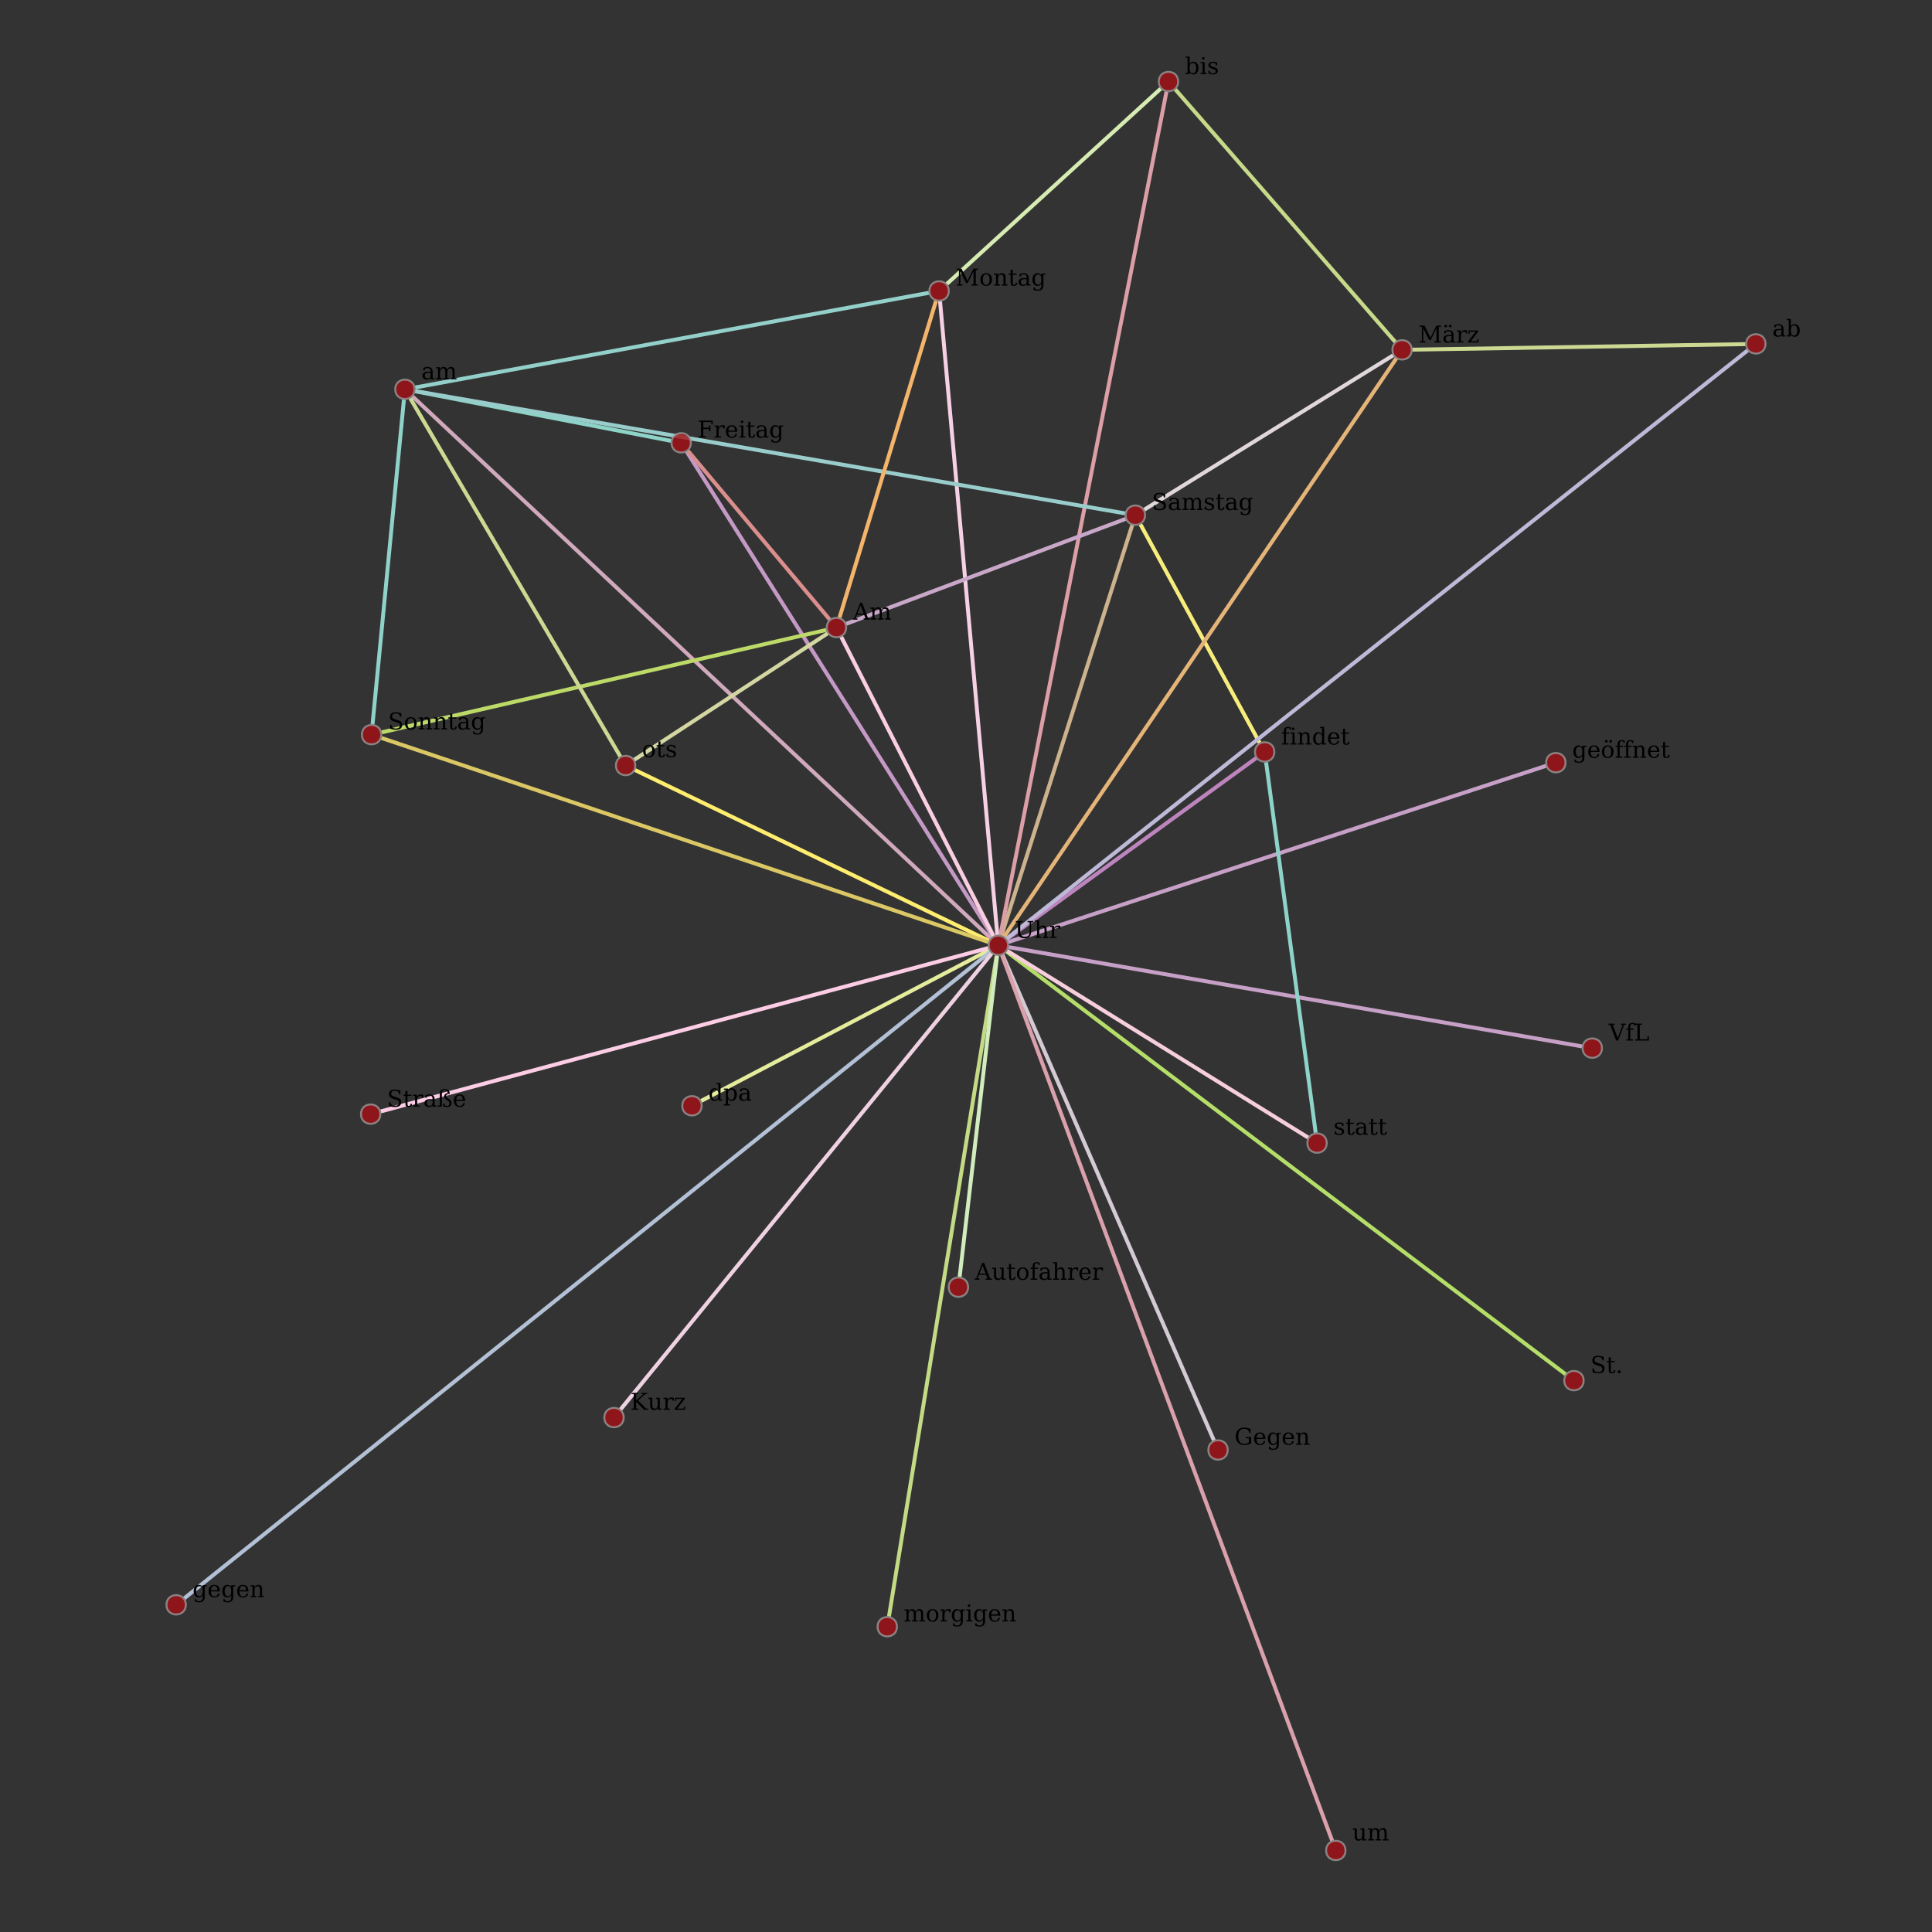 <?xml version="1.0" encoding="UTF-8"?>
<svg xmlns="http://www.w3.org/2000/svg" xmlns:xlink="http://www.w3.org/1999/xlink" width="1000pt" height="1000pt" viewBox="0 0 1000 1000" version="1.1">
<rect x="0" y="0" width="1000" height="1000" fill="#333333" stroke="none"/>
<defs>
<g>
<symbol overflow="visible" id="glyph0-0">
<path style="stroke:none;" d="M 0.594 2.125 L 0.594 -8.469 L 6.594 -8.469 L 6.594 2.125 Z M 1.266 1.453 L 5.938 1.453 L 5.938 -7.781 L 1.266 -7.781 Z M 1.266 1.453 "/>
</symbol>
<symbol overflow="visible" id="glyph0-1">
<path style="stroke:none;" d="M 1.688 -8.125 L 0.562 -8.125 L 0.562 -8.75 L 3.984 -8.75 L 3.984 -8.125 L 2.859 -8.125 L 2.859 -3.594 C 2.859 -2.477 3.039 -1.695 3.406 -1.25 C 3.781 -0.812 4.41 -0.594 5.297 -0.594 C 6.191 -0.594 6.82 -0.812 7.188 -1.25 C 7.551 -1.695 7.734 -2.477 7.734 -3.594 L 7.734 -8.125 L 6.625 -8.125 L 6.625 -8.75 L 9.578 -8.75 L 9.578 -8.125 L 8.469 -8.125 L 8.469 -3.484 C 8.469 -2.148 8.207 -1.207 7.688 -0.656 C 7.176 -0.102 6.312 0.172 5.094 0.172 C 3.863 0.172 2.988 -0.102 2.469 -0.656 C 1.945 -1.219 1.688 -2.16 1.688 -3.484 Z M 1.688 -8.125 "/>
</symbol>
<symbol overflow="visible" id="glyph0-2">
<path style="stroke:none;" d="M 0.5 0 L 0.5 -0.625 L 1.469 -0.625 L 1.469 -8.5 L 0.438 -8.5 L 0.438 -9.125 L 2.547 -9.125 L 2.547 -5.125 C 2.742 -5.539 3 -5.859 3.312 -6.078 C 3.633 -6.297 4.008 -6.406 4.438 -6.406 C 5.125 -6.406 5.629 -6.207 5.953 -5.812 C 6.273 -5.414 6.438 -4.801 6.438 -3.969 L 6.438 -0.625 L 7.391 -0.625 L 7.391 0 L 4.422 0 L 4.422 -0.625 L 5.344 -0.625 L 5.344 -3.625 C 5.344 -4.383 5.25 -4.906 5.062 -5.188 C 4.883 -5.469 4.555 -5.609 4.078 -5.609 C 3.578 -5.609 3.195 -5.426 2.938 -5.062 C 2.676 -4.695 2.547 -4.164 2.547 -3.469 L 2.547 -0.625 L 3.484 -0.625 L 3.484 0 Z M 0.5 0 "/>
</symbol>
<symbol overflow="visible" id="glyph0-3">
<path style="stroke:none;" d="M 5.734 -6.234 L 5.734 -4.688 L 5.109 -4.688 C 5.098 -4.988 5.016 -5.219 4.859 -5.375 C 4.703 -5.531 4.477 -5.609 4.188 -5.609 C 3.656 -5.609 3.25 -5.422 2.969 -5.047 C 2.688 -4.68 2.547 -4.156 2.547 -3.469 L 2.547 -0.625 L 3.797 -0.625 L 3.797 0 L 0.5 0 L 0.5 -0.625 L 1.469 -0.625 L 1.469 -5.609 L 0.438 -5.609 L 0.438 -6.234 L 2.547 -6.234 L 2.547 -5.125 C 2.754 -5.551 3.023 -5.867 3.359 -6.078 C 3.691 -6.297 4.098 -6.406 4.578 -6.406 C 4.742 -6.406 4.926 -6.391 5.125 -6.359 C 5.32 -6.328 5.523 -6.285 5.734 -6.234 Z M 5.734 -6.234 "/>
</symbol>
<symbol overflow="visible" id="glyph0-4">
<path style="stroke:none;" d="M 0.656 0 L 0.656 -0.625 L 1.781 -0.625 L 1.781 -8.125 L 0.656 -8.125 L 0.656 -8.75 L 7.828 -8.75 L 7.828 -6.797 L 7.109 -6.797 L 7.109 -8.031 L 2.969 -8.031 L 2.969 -5.094 L 5.953 -5.094 L 5.953 -6.188 L 6.672 -6.188 L 6.672 -3.281 L 5.953 -3.281 L 5.953 -4.391 L 2.969 -4.391 L 2.969 -0.625 L 4.359 -0.625 L 4.359 0 Z M 0.656 0 "/>
</symbol>
<symbol overflow="visible" id="glyph0-5">
<path style="stroke:none;" d="M 6.5 -3 L 1.859 -3 L 1.859 -2.953 C 1.859 -2.109 2.016 -1.473 2.328 -1.047 C 2.648 -0.617 3.117 -0.406 3.734 -0.406 C 4.203 -0.406 4.586 -0.531 4.891 -0.781 C 5.191 -1.031 5.406 -1.398 5.531 -1.891 L 6.406 -1.891 C 6.227 -1.203 5.906 -0.688 5.438 -0.344 C 4.977 0 4.375 0.172 3.625 0.172 C 2.707 0.172 1.973 -0.125 1.422 -0.719 C 0.867 -1.32 0.594 -2.125 0.594 -3.125 C 0.594 -4.102 0.863 -4.895 1.406 -5.5 C 1.957 -6.102 2.672 -6.406 3.547 -6.406 C 4.492 -6.406 5.219 -6.113 5.719 -5.531 C 6.219 -4.945 6.477 -4.102 6.5 -3 Z M 5.234 -3.625 C 5.211 -4.352 5.055 -4.898 4.766 -5.266 C 4.484 -5.629 4.078 -5.812 3.547 -5.812 C 3.055 -5.812 2.664 -5.625 2.375 -5.25 C 2.094 -4.883 1.922 -4.344 1.859 -3.625 Z M 5.234 -3.625 "/>
</symbol>
<symbol overflow="visible" id="glyph0-6">
<path style="stroke:none;" d="M 1.172 -8.156 C 1.172 -8.344 1.234 -8.5 1.359 -8.625 C 1.492 -8.758 1.648 -8.828 1.828 -8.828 C 2.016 -8.828 2.172 -8.758 2.297 -8.625 C 2.43 -8.5 2.5 -8.344 2.5 -8.156 C 2.5 -7.977 2.43 -7.82 2.297 -7.688 C 2.172 -7.562 2.016 -7.5 1.828 -7.5 C 1.648 -7.5 1.492 -7.562 1.359 -7.688 C 1.234 -7.82 1.172 -7.977 1.172 -8.156 Z M 2.547 -0.625 L 3.562 -0.625 L 3.562 0 L 0.438 0 L 0.438 -0.625 L 1.469 -0.625 L 1.469 -5.609 L 0.438 -5.609 L 0.438 -6.234 L 2.547 -6.234 Z M 2.547 -0.625 "/>
</symbol>
<symbol overflow="visible" id="glyph0-7">
<path style="stroke:none;" d="M 1.297 -5.609 L 0.344 -5.609 L 0.344 -6.234 L 1.297 -6.234 L 1.297 -8.156 L 2.375 -8.156 L 2.375 -6.234 L 4.406 -6.234 L 4.406 -5.609 L 2.375 -5.609 L 2.375 -1.641 C 2.375 -1.117 2.426 -0.781 2.531 -0.625 C 2.633 -0.477 2.82 -0.406 3.094 -0.406 C 3.375 -0.406 3.578 -0.488 3.703 -0.656 C 3.836 -0.82 3.91 -1.094 3.922 -1.469 L 4.734 -1.469 C 4.703 -0.895 4.547 -0.477 4.266 -0.219 C 3.984 0.039 3.562 0.172 3 0.172 C 2.375 0.172 1.93 0.035 1.672 -0.234 C 1.422 -0.516 1.297 -0.984 1.297 -1.641 Z M 1.297 -5.609 "/>
</symbol>
<symbol overflow="visible" id="glyph0-8">
<path style="stroke:none;" d="M 4.781 -1.953 L 4.781 -3.281 L 3.391 -3.281 C 2.848 -3.281 2.445 -3.16 2.188 -2.922 C 1.926 -2.691 1.797 -2.344 1.797 -1.875 C 1.797 -1.438 1.926 -1.086 2.188 -0.828 C 2.457 -0.578 2.82 -0.453 3.281 -0.453 C 3.727 -0.453 4.086 -0.594 4.359 -0.875 C 4.641 -1.156 4.781 -1.516 4.781 -1.953 Z M 5.859 -3.891 L 5.859 -0.625 L 6.812 -0.625 L 6.812 0 L 4.781 0 L 4.781 -0.672 C 4.539 -0.379 4.266 -0.164 3.953 -0.031 C 3.641 0.102 3.273 0.172 2.859 0.172 C 2.16 0.172 1.609 -0.008 1.203 -0.375 C 0.797 -0.75 0.594 -1.25 0.594 -1.875 C 0.594 -2.52 0.828 -3.02 1.297 -3.375 C 1.766 -3.727 2.422 -3.906 3.266 -3.906 L 4.781 -3.906 L 4.781 -4.328 C 4.781 -4.805 4.633 -5.172 4.344 -5.422 C 4.062 -5.68 3.66 -5.812 3.141 -5.812 C 2.703 -5.812 2.359 -5.711 2.109 -5.516 C 1.859 -5.328 1.703 -5.039 1.641 -4.656 L 1.078 -4.656 L 1.078 -5.922 C 1.453 -6.078 1.816 -6.195 2.172 -6.281 C 2.523 -6.363 2.867 -6.406 3.203 -6.406 C 4.066 -6.406 4.723 -6.188 5.172 -5.75 C 5.629 -5.32 5.859 -4.703 5.859 -3.891 Z M 5.859 -3.891 "/>
</symbol>
<symbol overflow="visible" id="glyph0-9">
<path style="stroke:none;" d="M 6.297 -5.609 L 6.297 -0.141 C 6.297 0.754 6.051 1.445 5.562 1.938 C 5.07 2.426 4.367 2.672 3.453 2.672 C 3.047 2.672 2.656 2.629 2.281 2.547 C 1.906 2.473 1.547 2.363 1.203 2.219 L 1.203 0.922 L 1.766 0.922 C 1.836 1.328 2.004 1.625 2.266 1.812 C 2.523 2 2.898 2.094 3.391 2.094 C 4.023 2.094 4.488 1.91 4.781 1.547 C 5.07 1.191 5.219 0.629 5.219 -0.141 L 5.219 -0.969 C 5.008 -0.582 4.738 -0.297 4.406 -0.109 C 4.082 0.078 3.68 0.172 3.203 0.172 C 2.441 0.172 1.816 -0.129 1.328 -0.734 C 0.836 -1.348 0.594 -2.145 0.594 -3.125 C 0.594 -4.094 0.832 -4.879 1.312 -5.484 C 1.801 -6.098 2.43 -6.406 3.203 -6.406 C 3.68 -6.406 4.082 -6.312 4.406 -6.125 C 4.738 -5.938 5.008 -5.645 5.219 -5.25 L 5.219 -6.234 L 7.328 -6.234 L 7.328 -5.609 Z M 5.219 -3.422 C 5.219 -4.172 5.07 -4.738 4.781 -5.125 C 4.5 -5.52 4.086 -5.719 3.547 -5.719 C 2.984 -5.719 2.562 -5.5 2.281 -5.062 C 2 -4.625 1.859 -3.977 1.859 -3.125 C 1.859 -2.258 2 -1.602 2.281 -1.156 C 2.562 -0.719 2.984 -0.5 3.547 -0.5 C 4.086 -0.5 4.5 -0.695 4.781 -1.094 C 5.07 -1.488 5.219 -2.062 5.219 -2.812 Z M 5.219 -3.422 "/>
</symbol>
<symbol overflow="visible" id="glyph0-10">
<path style="stroke:none;" d="M 1.109 -0.422 L 1.109 -2.422 L 1.781 -2.406 C 1.801 -1.738 1.992 -1.242 2.359 -0.922 C 2.723 -0.609 3.281 -0.453 4.031 -0.453 C 4.727 -0.453 5.258 -0.586 5.625 -0.859 C 5.988 -1.141 6.172 -1.547 6.172 -2.078 C 6.172 -2.492 6.062 -2.816 5.844 -3.047 C 5.625 -3.273 5.156 -3.492 4.438 -3.703 L 3.281 -4.062 C 2.445 -4.312 1.859 -4.625 1.516 -5 C 1.18 -5.383 1.016 -5.906 1.016 -6.562 C 1.016 -7.301 1.273 -7.875 1.797 -8.281 C 2.328 -8.695 3.066 -8.906 4.016 -8.906 C 4.422 -8.906 4.863 -8.859 5.344 -8.766 C 5.832 -8.68 6.352 -8.555 6.906 -8.391 L 6.906 -6.531 L 6.234 -6.531 C 6.172 -7.145 5.969 -7.586 5.625 -7.859 C 5.281 -8.141 4.754 -8.281 4.047 -8.281 C 3.43 -8.281 2.961 -8.156 2.641 -7.906 C 2.316 -7.656 2.156 -7.285 2.156 -6.797 C 2.156 -6.379 2.273 -6.051 2.516 -5.812 C 2.754 -5.582 3.27 -5.348 4.062 -5.109 L 5.141 -4.781 C 5.93 -4.551 6.492 -4.25 6.828 -3.875 C 7.172 -3.508 7.344 -3.016 7.344 -2.391 C 7.344 -1.547 7.07 -0.906 6.531 -0.469 C 5.988 -0.039 5.18 0.172 4.109 0.172 C 3.617 0.172 3.125 0.117 2.625 0.016 C 2.133 -0.078 1.629 -0.223 1.109 -0.422 Z M 1.109 -0.422 "/>
</symbol>
<symbol overflow="visible" id="glyph0-11">
<path style="stroke:none;" d="M 6.219 -5.016 C 6.426 -5.473 6.691 -5.816 7.016 -6.047 C 7.336 -6.285 7.711 -6.406 8.141 -6.406 C 8.797 -6.406 9.281 -6.203 9.594 -5.797 C 9.914 -5.391 10.078 -4.781 10.078 -3.969 L 10.078 -0.625 L 11.047 -0.625 L 11.047 0 L 8.062 0 L 8.062 -0.625 L 9 -0.625 L 9 -3.844 C 9 -4.477 8.906 -4.93 8.719 -5.203 C 8.531 -5.473 8.219 -5.609 7.781 -5.609 C 7.301 -5.609 6.938 -5.426 6.688 -5.062 C 6.438 -4.695 6.312 -4.164 6.312 -3.469 L 6.312 -0.625 L 7.25 -0.625 L 7.25 0 L 4.297 0 L 4.297 -0.625 L 5.234 -0.625 L 5.234 -3.875 C 5.234 -4.5 5.141 -4.941 4.953 -5.203 C 4.766 -5.473 4.453 -5.609 4.016 -5.609 C 3.535 -5.609 3.172 -5.426 2.922 -5.062 C 2.672 -4.695 2.547 -4.164 2.547 -3.469 L 2.547 -0.625 L 3.484 -0.625 L 3.484 0 L 0.5 0 L 0.5 -0.625 L 1.469 -0.625 L 1.469 -5.609 L 0.438 -5.609 L 0.438 -6.234 L 2.547 -6.234 L 2.547 -5.125 C 2.742 -5.539 2.992 -5.859 3.297 -6.078 C 3.609 -6.297 3.961 -6.406 4.359 -6.406 C 4.836 -6.406 5.238 -6.281 5.562 -6.031 C 5.883 -5.789 6.102 -5.453 6.219 -5.016 Z M 6.219 -5.016 "/>
</symbol>
<symbol overflow="visible" id="glyph0-12">
<path style="stroke:none;" d="M 0.672 -0.344 L 0.672 -1.797 L 1.297 -1.797 C 1.305 -1.336 1.445 -0.988 1.719 -0.75 C 2 -0.52 2.41 -0.406 2.953 -0.406 C 3.441 -0.406 3.812 -0.492 4.062 -0.672 C 4.312 -0.859 4.438 -1.129 4.438 -1.484 C 4.438 -1.754 4.344 -1.973 4.156 -2.141 C 3.977 -2.305 3.586 -2.484 2.984 -2.672 L 2.203 -2.938 C 1.672 -3.113 1.285 -3.328 1.047 -3.578 C 0.805 -3.836 0.688 -4.172 0.688 -4.578 C 0.688 -5.141 0.895 -5.582 1.312 -5.906 C 1.727 -6.238 2.305 -6.406 3.047 -6.406 C 3.379 -6.406 3.723 -6.359 4.078 -6.266 C 4.441 -6.18 4.816 -6.055 5.203 -5.891 L 5.203 -4.531 L 4.594 -4.531 C 4.57 -4.938 4.426 -5.25 4.156 -5.469 C 3.895 -5.695 3.535 -5.812 3.078 -5.812 C 2.629 -5.812 2.285 -5.734 2.047 -5.578 C 1.816 -5.422 1.703 -5.18 1.703 -4.859 C 1.703 -4.598 1.789 -4.383 1.969 -4.219 C 2.145 -4.062 2.5 -3.906 3.031 -3.75 L 3.875 -3.484 C 4.469 -3.297 4.895 -3.062 5.156 -2.781 C 5.414 -2.508 5.547 -2.16 5.547 -1.734 C 5.547 -1.141 5.316 -0.672 4.859 -0.328 C 4.41 0.004 3.789 0.172 3 0.172 C 2.594 0.172 2.195 0.125 1.812 0.031 C 1.438 -0.051 1.055 -0.176 0.672 -0.344 Z M 0.672 -0.344 "/>
</symbol>
<symbol overflow="visible" id="glyph0-13">
<path style="stroke:none;" d="M 0.656 0 L 0.656 -0.625 L 1.781 -0.625 L 1.781 -8.125 L 0.594 -8.125 L 0.594 -8.75 L 3.141 -8.75 L 6.219 -2.516 L 9.281 -8.75 L 11.672 -8.75 L 11.672 -8.125 L 10.516 -8.125 L 10.516 -0.625 L 11.625 -0.625 L 11.625 0 L 8.203 0 L 8.203 -0.625 L 9.328 -0.625 L 9.328 -7.391 L 6.328 -1.281 L 5.5 -1.281 L 2.5 -7.391 L 2.5 -0.625 L 3.609 -0.625 L 3.609 0 Z M 0.656 0 "/>
</symbol>
<symbol overflow="visible" id="glyph0-14">
<path style="stroke:none;" d="M 4.781 -1.953 L 4.781 -3.281 L 3.391 -3.281 C 2.848 -3.281 2.445 -3.16 2.188 -2.922 C 1.926 -2.691 1.797 -2.344 1.797 -1.875 C 1.797 -1.438 1.926 -1.086 2.188 -0.828 C 2.457 -0.578 2.82 -0.453 3.281 -0.453 C 3.727 -0.453 4.086 -0.594 4.359 -0.875 C 4.641 -1.156 4.781 -1.516 4.781 -1.953 Z M 5.859 -3.891 L 5.859 -0.625 L 6.812 -0.625 L 6.812 0 L 4.781 0 L 4.781 -0.672 C 4.539 -0.379 4.266 -0.164 3.953 -0.031 C 3.641 0.102 3.273 0.172 2.859 0.172 C 2.16 0.172 1.609 -0.008 1.203 -0.375 C 0.797 -0.75 0.594 -1.25 0.594 -1.875 C 0.594 -2.52 0.828 -3.02 1.297 -3.375 C 1.766 -3.727 2.422 -3.906 3.266 -3.906 L 4.781 -3.906 L 4.781 -4.328 C 4.781 -4.805 4.633 -5.172 4.344 -5.422 C 4.062 -5.68 3.66 -5.812 3.141 -5.812 C 2.703 -5.812 2.359 -5.711 2.109 -5.516 C 1.859 -5.328 1.703 -5.039 1.641 -4.656 L 1.078 -4.656 L 1.078 -5.922 C 1.453 -6.078 1.816 -6.195 2.172 -6.281 C 2.523 -6.363 2.867 -6.406 3.203 -6.406 C 4.066 -6.406 4.723 -6.188 5.172 -5.75 C 5.629 -5.32 5.859 -4.703 5.859 -3.891 Z M 1.859 -9.188 C 2.047 -9.188 2.207 -9.117 2.344 -8.984 C 2.477 -8.859 2.547 -8.703 2.547 -8.516 C 2.547 -8.305 2.477 -8.141 2.344 -8.016 C 2.219 -7.891 2.055 -7.828 1.859 -7.828 C 1.66 -7.828 1.492 -7.891 1.359 -8.016 C 1.234 -8.141 1.172 -8.305 1.172 -8.516 C 1.172 -8.703 1.238 -8.859 1.375 -8.984 C 1.508 -9.117 1.672 -9.188 1.859 -9.188 Z M 4.141 -9.188 C 4.328 -9.188 4.488 -9.117 4.625 -8.984 C 4.758 -8.859 4.828 -8.703 4.828 -8.516 C 4.828 -8.305 4.758 -8.141 4.625 -8.016 C 4.5 -7.891 4.336 -7.828 4.141 -7.828 C 3.941 -7.828 3.773 -7.891 3.641 -8.016 C 3.516 -8.141 3.453 -8.305 3.453 -8.516 C 3.453 -8.703 3.52 -8.859 3.656 -8.984 C 3.789 -9.117 3.953 -9.188 4.141 -9.188 Z M 4.141 -9.188 "/>
</symbol>
<symbol overflow="visible" id="glyph0-15">
<path style="stroke:none;" d="M 0.484 0 L 0.484 -0.5 L 4.391 -5.609 L 1.297 -5.609 L 1.297 -4.531 L 0.672 -4.531 L 0.672 -6.234 L 5.766 -6.234 L 5.766 -5.719 L 1.875 -0.625 L 5.25 -0.625 L 5.25 -1.75 L 5.891 -1.75 L 5.891 0 Z M 0.484 0 "/>
</symbol>
<symbol overflow="visible" id="glyph0-16">
<path style="stroke:none;" d="M 7.688 -6.141 C 7.551 -6.867 7.266 -7.406 6.828 -7.75 C 6.391 -8.102 5.785 -8.281 5.016 -8.281 C 4.004 -8.281 3.25 -7.953 2.75 -7.297 C 2.258 -6.648 2.016 -5.672 2.016 -4.359 C 2.016 -3.078 2.27 -2.102 2.781 -1.438 C 3.289 -0.781 4.047 -0.453 5.047 -0.453 C 5.484 -0.453 5.898 -0.504 6.297 -0.609 C 6.703 -0.723 7.086 -0.891 7.453 -1.109 L 7.453 -3.375 L 5.812 -3.375 L 5.812 -4 L 8.641 -4 L 8.641 -0.734 C 8.117 -0.43 7.555 -0.203 6.953 -0.047 C 6.359 0.098 5.723 0.172 5.047 0.172 C 3.723 0.172 2.66 -0.238 1.859 -1.062 C 1.066 -1.895 0.672 -2.992 0.672 -4.359 C 0.672 -5.742 1.066 -6.848 1.859 -7.672 C 2.66 -8.492 3.738 -8.906 5.094 -8.906 C 5.594 -8.906 6.109 -8.848 6.641 -8.734 C 7.172 -8.617 7.738 -8.441 8.344 -8.203 L 8.344 -6.141 Z M 7.688 -6.141 "/>
</symbol>
<symbol overflow="visible" id="glyph0-17">
<path style="stroke:none;" d="M 0.5 0 L 0.5 -0.625 L 1.469 -0.625 L 1.469 -5.609 L 0.438 -5.609 L 0.438 -6.234 L 2.547 -6.234 L 2.547 -5.125 C 2.742 -5.539 3 -5.859 3.312 -6.078 C 3.633 -6.297 4.008 -6.406 4.438 -6.406 C 5.125 -6.406 5.629 -6.207 5.953 -5.812 C 6.273 -5.414 6.438 -4.801 6.438 -3.969 L 6.438 -0.625 L 7.391 -0.625 L 7.391 0 L 4.422 0 L 4.422 -0.625 L 5.344 -0.625 L 5.344 -3.625 C 5.344 -4.383 5.25 -4.906 5.062 -5.188 C 4.875 -5.469 4.547 -5.609 4.078 -5.609 C 3.578 -5.609 3.195 -5.426 2.938 -5.062 C 2.676 -4.695 2.547 -4.164 2.547 -3.469 L 2.547 -0.625 L 3.484 -0.625 L 3.484 0 Z M 0.5 0 "/>
</symbol>
<symbol overflow="visible" id="glyph0-18">
<path style="stroke:none;" d="M 3.609 -0.406 C 4.191 -0.406 4.629 -0.633 4.922 -1.094 C 5.211 -1.551 5.359 -2.227 5.359 -3.125 C 5.359 -4.008 5.211 -4.676 4.922 -5.125 C 4.629 -5.582 4.191 -5.812 3.609 -5.812 C 3.035 -5.812 2.598 -5.582 2.297 -5.125 C 2.004 -4.676 1.859 -4.008 1.859 -3.125 C 1.859 -2.227 2.004 -1.551 2.297 -1.094 C 2.598 -0.633 3.035 -0.406 3.609 -0.406 Z M 3.609 0.172 C 2.703 0.172 1.973 -0.125 1.422 -0.719 C 0.867 -1.32 0.594 -2.125 0.594 -3.125 C 0.594 -4.113 0.867 -4.906 1.422 -5.5 C 1.973 -6.102 2.703 -6.406 3.609 -6.406 C 4.516 -6.406 5.242 -6.102 5.797 -5.5 C 6.348 -4.906 6.625 -4.113 6.625 -3.125 C 6.625 -2.125 6.348 -1.32 5.797 -0.719 C 5.242 -0.125 4.516 0.172 3.609 0.172 Z M 3.609 0.172 "/>
</symbol>
<symbol overflow="visible" id="glyph0-19">
<path style="stroke:none;" d="M 2.406 -3.172 L 5.609 -3.172 L 4.016 -7.328 Z M -0.078 0 L -0.078 -0.625 L 0.703 -0.625 L 3.812 -8.75 L 4.797 -8.75 L 7.922 -0.625 L 8.781 -0.625 L 8.781 0 L 5.609 0 L 5.609 -0.625 L 6.578 -0.625 L 5.844 -2.547 L 2.156 -2.547 L 1.438 -0.625 L 2.391 -0.625 L 2.391 0 Z M -0.078 0 "/>
</symbol>
<symbol overflow="visible" id="glyph0-20">
<path style="stroke:none;" d="M 1.125 -0.609 C 1.125 -0.828 1.195 -1.008 1.344 -1.156 C 1.5 -1.312 1.688 -1.391 1.906 -1.391 C 2.125 -1.391 2.305 -1.312 2.453 -1.156 C 2.609 -1.008 2.688 -0.828 2.688 -0.609 C 2.688 -0.391 2.609 -0.203 2.453 -0.047 C 2.305 0.098 2.125 0.172 1.906 0.172 C 1.688 0.172 1.5 0.098 1.344 -0.047 C 1.195 -0.203 1.125 -0.391 1.125 -0.609 Z M 1.125 -0.609 "/>
</symbol>
<symbol overflow="visible" id="glyph0-21">
<path style="stroke:none;" d="M 5.516 -7.094 C 5.484 -7.551 5.328 -7.906 5.047 -8.156 C 4.773 -8.414 4.41 -8.547 3.953 -8.547 C 3.43 -8.547 3.051 -8.414 2.812 -8.156 C 2.582 -7.906 2.469 -7.508 2.469 -6.969 L 2.469 0 L 0.344 0 L 0.344 -0.625 L 1.391 -0.625 L 1.391 -6.953 C 1.391 -7.641 1.609 -8.172 2.047 -8.547 C 2.492 -8.93 3.129 -9.125 3.953 -9.125 C 4.785 -9.125 5.414 -8.922 5.844 -8.516 C 6.281 -8.109 6.523 -7.488 6.578 -6.656 L 6.453 -6.656 C 5.879 -6.656 5.43 -6.551 5.109 -6.344 C 4.785 -6.133 4.625 -5.848 4.625 -5.484 C 4.625 -5.285 4.676 -5.109 4.781 -4.953 C 4.883 -4.805 5.078 -4.641 5.359 -4.453 L 5.891 -4.125 C 6.492 -3.738 6.91 -3.379 7.141 -3.047 C 7.367 -2.723 7.484 -2.336 7.484 -1.891 C 7.484 -1.285 7.258 -0.789 6.812 -0.406 C 6.363 -0.02 5.773 0.172 5.047 0.172 C 4.711 0.172 4.379 0.133 4.047 0.062 C 3.723 -0.008 3.41 -0.113 3.109 -0.25 L 3.109 -1.625 L 3.75 -1.625 C 3.758 -1.227 3.875 -0.926 4.094 -0.719 C 4.312 -0.508 4.617 -0.406 5.016 -0.406 C 5.453 -0.406 5.789 -0.523 6.031 -0.766 C 6.281 -1.004 6.406 -1.328 6.406 -1.734 C 6.406 -2.055 6.328 -2.332 6.172 -2.562 C 6.016 -2.789 5.707 -3.047 5.25 -3.328 L 4.75 -3.656 C 4.344 -3.906 4.051 -4.156 3.875 -4.406 C 3.707 -4.656 3.625 -4.941 3.625 -5.266 C 3.625 -5.742 3.785 -6.141 4.109 -6.453 C 4.441 -6.773 4.91 -6.988 5.516 -7.094 Z M 5.516 -7.094 "/>
</symbol>
<symbol overflow="visible" id="glyph0-22">
<path style="stroke:none;" d="M 4.25 -6.234 L 6.266 -6.234 L 6.266 -0.625 L 7.281 -0.625 L 7.281 0 L 5.188 0 L 5.188 -1.109 C 4.988 -0.691 4.727 -0.375 4.406 -0.156 C 4.094 0.062 3.727 0.172 3.312 0.172 C 2.625 0.172 2.113 -0.023 1.781 -0.422 C 1.457 -0.816 1.297 -1.43 1.297 -2.266 L 1.297 -5.609 L 0.328 -5.609 L 0.328 -6.234 L 2.375 -6.234 L 2.375 -2.609 C 2.375 -1.848 2.469 -1.328 2.656 -1.047 C 2.844 -0.766 3.176 -0.625 3.656 -0.625 C 4.156 -0.625 4.535 -0.805 4.797 -1.172 C 5.055 -1.535 5.188 -2.066 5.188 -2.766 L 5.188 -5.609 L 4.25 -5.609 Z M 4.25 -6.234 "/>
</symbol>
<symbol overflow="visible" id="glyph0-23">
<path style="stroke:none;" d="M 5.156 -7.641 L 4.594 -7.641 C 4.594 -7.941 4.508 -8.164 4.344 -8.312 C 4.188 -8.469 3.953 -8.547 3.641 -8.547 C 3.234 -8.547 2.945 -8.43 2.781 -8.203 C 2.625 -7.984 2.547 -7.594 2.547 -7.031 L 2.547 -6.234 L 4.281 -6.234 L 4.281 -5.609 L 2.547 -5.609 L 2.547 -0.625 L 3.922 -0.625 L 3.922 0 L 0.438 0 L 0.438 -0.625 L 1.469 -0.625 L 1.469 -5.609 L 0.438 -5.609 L 0.438 -6.234 L 1.469 -6.234 L 1.469 -7.016 C 1.469 -7.703 1.645 -8.223 2 -8.578 C 2.363 -8.941 2.895 -9.125 3.594 -9.125 C 3.852 -9.125 4.113 -9.098 4.375 -9.047 C 4.645 -9.004 4.906 -8.93 5.156 -8.828 Z M 5.156 -7.641 "/>
</symbol>
<symbol overflow="visible" id="glyph0-24">
<path style="stroke:none;" d="M 0.656 0 L 0.656 -0.625 L 1.781 -0.625 L 1.781 -8.125 L 0.656 -8.125 L 0.656 -8.75 L 4.078 -8.75 L 4.078 -8.125 L 2.969 -8.125 L 2.969 -4.812 L 6.734 -8.125 L 5.781 -8.125 L 5.781 -8.75 L 8.688 -8.75 L 8.688 -8.125 L 7.703 -8.125 L 3.953 -4.828 L 8.156 -0.625 L 9.141 -0.625 L 9.141 0 L 7.109 0 L 2.969 -4.156 L 2.969 -0.625 L 4.078 -0.625 L 4.078 0 Z M 0.656 0 "/>
</symbol>
<symbol overflow="visible" id="glyph0-25">
<path style="stroke:none;" d="M 3.609 -0.406 C 4.191 -0.406 4.629 -0.633 4.922 -1.094 C 5.211 -1.551 5.359 -2.227 5.359 -3.125 C 5.359 -4.008 5.211 -4.676 4.922 -5.125 C 4.629 -5.582 4.191 -5.812 3.609 -5.812 C 3.035 -5.812 2.598 -5.582 2.297 -5.125 C 2.004 -4.676 1.859 -4.008 1.859 -3.125 C 1.859 -2.227 2.004 -1.551 2.297 -1.094 C 2.598 -0.633 3.035 -0.406 3.609 -0.406 Z M 3.609 0.172 C 2.703 0.172 1.973 -0.125 1.422 -0.719 C 0.867 -1.32 0.594 -2.125 0.594 -3.125 C 0.594 -4.113 0.867 -4.906 1.422 -5.5 C 1.973 -6.102 2.703 -6.406 3.609 -6.406 C 4.516 -6.406 5.242 -6.102 5.797 -5.5 C 6.348 -4.906 6.625 -4.113 6.625 -3.125 C 6.625 -2.125 6.348 -1.32 5.797 -0.719 C 5.242 -0.125 4.516 0.172 3.609 0.172 Z M 2.859 -9.188 C 3.047 -9.188 3.207 -9.117 3.344 -8.984 C 3.477 -8.859 3.547 -8.703 3.547 -8.516 C 3.547 -8.305 3.477 -8.141 3.344 -8.016 C 3.219 -7.891 3.055 -7.828 2.859 -7.828 C 2.66 -7.828 2.492 -7.891 2.359 -8.016 C 2.234 -8.141 2.172 -8.305 2.172 -8.516 C 2.172 -8.703 2.238 -8.859 2.375 -8.984 C 2.508 -9.117 2.672 -9.188 2.859 -9.188 Z M 5.141 -9.188 C 5.328 -9.188 5.488 -9.117 5.625 -8.984 C 5.758 -8.859 5.828 -8.703 5.828 -8.516 C 5.828 -8.305 5.758 -8.141 5.625 -8.016 C 5.5 -7.891 5.336 -7.828 5.141 -7.828 C 4.941 -7.828 4.773 -7.891 4.641 -8.016 C 4.516 -8.141 4.453 -8.305 4.453 -8.516 C 4.453 -8.703 4.52 -8.859 4.656 -8.984 C 4.789 -9.117 4.953 -9.188 5.141 -9.188 Z M 5.141 -9.188 "/>
</symbol>
<symbol overflow="visible" id="glyph0-26">
<path style="stroke:none;" d="M 2.094 -8.125 L 4.688 -1.406 L 7.266 -8.125 L 6.281 -8.125 L 6.281 -8.75 L 8.844 -8.75 L 8.844 -8.125 L 8 -8.125 L 4.875 0 L 3.859 0 L 0.75 -8.125 L -0.125 -8.125 L -0.125 -8.75 L 3.078 -8.75 L 3.078 -8.125 Z M 2.094 -8.125 "/>
</symbol>
<symbol overflow="visible" id="glyph0-27">
<path style="stroke:none;" d="M 0.656 0 L 0.656 -0.625 L 1.781 -0.625 L 1.781 -8.125 L 0.656 -8.125 L 0.656 -8.75 L 4.078 -8.75 L 4.078 -8.125 L 2.969 -8.125 L 2.969 -0.719 L 6.969 -0.719 L 6.969 -2.188 L 7.688 -2.188 L 7.688 0 Z M 0.656 0 "/>
</symbol>
<symbol overflow="visible" id="glyph0-28">
<path style="stroke:none;" d="M 1.391 -0.625 L 1.391 -8.5 L 0.344 -8.5 L 0.344 -9.125 L 2.469 -9.125 L 2.469 -5.25 C 2.676 -5.645 2.941 -5.938 3.266 -6.125 C 3.586 -6.312 3.992 -6.406 4.484 -6.406 C 5.242 -6.406 5.863 -6.098 6.344 -5.484 C 6.832 -4.879 7.078 -4.094 7.078 -3.125 C 7.078 -2.145 6.832 -1.348 6.344 -0.734 C 5.863 -0.129 5.242 0.172 4.484 0.172 C 3.992 0.172 3.586 0.078 3.266 -0.109 C 2.941 -0.297 2.676 -0.582 2.469 -0.969 L 2.469 0 L 0.344 0 L 0.344 -0.625 Z M 2.469 -2.812 C 2.469 -2.062 2.609 -1.488 2.891 -1.094 C 3.18 -0.695 3.598 -0.5 4.141 -0.5 C 4.691 -0.5 5.109 -0.719 5.391 -1.156 C 5.672 -1.602 5.812 -2.258 5.812 -3.125 C 5.812 -3.977 5.672 -4.625 5.391 -5.062 C 5.109 -5.5 4.691 -5.719 4.141 -5.719 C 3.598 -5.719 3.18 -5.52 2.891 -5.125 C 2.609 -4.738 2.469 -4.172 2.469 -3.422 Z M 2.469 -2.812 "/>
</symbol>
<symbol overflow="visible" id="glyph0-29">
<path style="stroke:none;" d="M 6.297 -0.625 L 7.328 -0.625 L 7.328 0 L 5.219 0 L 5.219 -0.969 C 5.008 -0.582 4.738 -0.297 4.406 -0.109 C 4.082 0.078 3.68 0.172 3.203 0.172 C 2.441 0.172 1.816 -0.129 1.328 -0.734 C 0.836 -1.348 0.594 -2.145 0.594 -3.125 C 0.594 -4.094 0.832 -4.879 1.312 -5.484 C 1.801 -6.098 2.43 -6.406 3.203 -6.406 C 3.68 -6.406 4.082 -6.312 4.406 -6.125 C 4.738 -5.938 5.008 -5.645 5.219 -5.25 L 5.219 -8.5 L 4.203 -8.5 L 4.203 -9.125 L 6.297 -9.125 Z M 5.219 -2.812 L 5.219 -3.422 C 5.219 -4.172 5.07 -4.738 4.781 -5.125 C 4.5 -5.52 4.086 -5.719 3.547 -5.719 C 2.984 -5.719 2.562 -5.5 2.281 -5.062 C 2 -4.625 1.859 -3.977 1.859 -3.125 C 1.859 -2.258 2 -1.602 2.281 -1.156 C 2.562 -0.719 2.984 -0.5 3.547 -0.5 C 4.086 -0.5 4.5 -0.695 4.781 -1.094 C 5.07 -1.488 5.219 -2.062 5.219 -2.812 Z M 5.219 -2.812 "/>
</symbol>
<symbol overflow="visible" id="glyph0-30">
<path style="stroke:none;" d="M 2.469 -3.422 L 2.469 -2.812 C 2.469 -2.062 2.609 -1.488 2.891 -1.094 C 3.18 -0.695 3.598 -0.5 4.141 -0.5 C 4.691 -0.5 5.109 -0.719 5.391 -1.156 C 5.672 -1.602 5.812 -2.258 5.812 -3.125 C 5.812 -3.977 5.672 -4.625 5.391 -5.062 C 5.109 -5.5 4.691 -5.719 4.141 -5.719 C 3.598 -5.719 3.18 -5.52 2.891 -5.125 C 2.609 -4.738 2.469 -4.172 2.469 -3.422 Z M 1.391 -5.609 L 0.344 -5.609 L 0.344 -6.234 L 2.469 -6.234 L 2.469 -5.25 C 2.676 -5.645 2.941 -5.938 3.266 -6.125 C 3.586 -6.312 3.992 -6.406 4.484 -6.406 C 5.242 -6.406 5.863 -6.098 6.344 -5.484 C 6.832 -4.879 7.078 -4.094 7.078 -3.125 C 7.078 -2.145 6.832 -1.348 6.344 -0.734 C 5.863 -0.129 5.242 0.172 4.484 0.172 C 3.992 0.172 3.586 0.078 3.266 -0.109 C 2.941 -0.297 2.676 -0.582 2.469 -0.969 L 2.469 1.875 L 3.484 1.875 L 3.484 2.5 L 0.344 2.5 L 0.344 1.875 L 1.391 1.875 Z M 1.391 -5.609 "/>
</symbol>
</g>
<clipPath id="clip2">
  <path d="M 9.469 6.914 L 159.414 6.914 L 159.414 86.73 L 9.469 86.73 Z M 9.469 6.914 L 168.734 5.297 C 168.734 11.961 158.734 11.961 158.734 5.297 C 158.734 -1.371 168.734 -1.371 168.734 5.297 Z M 9.469 6.914 L 10.152 88.352 C 10.152 95.016 0.152 95.016 0.152 88.352 C 0.152 81.684 10.152 81.684 10.152 88.352 Z M 9.469 6.914 "/>
</clipPath>
<clipPath id="clip1">
  <rect width="169" height="94"/>
</clipPath>
<g id="surface4304" clip-path="url(#clip1)">
<g clip-path="url(#clip2)" clip-rule="evenodd">
<path style="fill:none;stroke-width:0.034;stroke-linecap:butt;stroke-linejoin:miter;stroke:rgb(89.804%,92.541%,60.723%);stroke-opacity:1;stroke-miterlimit:10;" d="M 7.361 -4.211 L 4.864 -2.903 " transform="matrix(59.677,0,0,59.677,-280.355,259.081)"/>
</g>
</g>
<clipPath id="clip4">
  <path d="M 10.793 5.734 L 325.777 5.734 L 325.777 92.234 L 10.793 92.234 Z M 10.793 5.734 L 335.734 5.297 C 335.734 11.961 325.734 11.961 325.734 5.297 C 325.734 -1.371 335.734 -1.371 335.734 5.297 Z M 10.793 5.734 L 10.836 92.672 C 10.836 99.34 0.836 99.34 0.836 92.672 C 0.836 86.004 10.836 86.004 10.836 92.672 Z M 10.793 5.734 "/>
</clipPath>
<clipPath id="clip3">
  <rect width="336" height="98"/>
</clipPath>
<g id="surface4307" clip-path="url(#clip3)">
<g clip-path="url(#clip4)" clip-rule="evenodd">
<path style="fill:none;stroke-width:0.034;stroke-linecap:butt;stroke-linejoin:miter;stroke:rgb(98.824%,80.392%,89.804%);stroke-opacity:1;stroke-miterlimit:10;" d="M 7.354 -4.229 L 2.085 -2.812 " transform="matrix(59.677,0,0,59.677,-113.355,259.081)"/>
</g>
</g>
<clipPath id="clip6">
  <path d="M 5.121 10.465 L 62.852 10.465 L 62.852 352.82 L 5.121 352.82 Z M 5.121 10.465 L 67.734 5.297 C 67.734 11.961 57.734 11.961 57.734 5.297 C 57.734 -1.371 67.734 -1.371 67.734 5.297 Z M 5.121 10.465 L 10.242 357.988 C 10.242 364.656 0.242 364.656 0.242 357.988 C 0.242 351.324 10.242 351.324 10.242 357.988 Z M 5.121 10.465 "/>
</clipPath>
<clipPath id="clip5">
  <rect width="68" height="363"/>
</clipPath>
<g id="surface4310" clip-path="url(#clip5)">
<g clip-path="url(#clip6)" clip-rule="evenodd">
<path style="fill:none;stroke-width:0.034;stroke-linecap:butt;stroke-linejoin:miter;stroke:rgb(76.371%,85.621%,51.665%);stroke-opacity:1;stroke-miterlimit:10;" d="M 7.427 -4.163 L 6.493 1.568 " transform="matrix(59.677,0,0,59.677,-381.355,259.081)"/>
</g>
</g>
<clipPath id="clip8">
  <path d="M 7.625 9.234 L 167.695 9.234 L 167.695 261.266 L 7.625 261.266 Z M 7.625 9.234 L 174.734 265.297 C 174.734 271.961 164.734 271.961 164.734 265.297 C 164.734 258.629 174.734 258.629 174.734 265.297 Z M 7.625 9.234 L 10.586 5.203 C 10.586 11.867 0.586 11.867 0.586 5.203 C 0.586 -1.465 10.586 -1.465 10.586 5.203 Z M 7.625 9.234 "/>
</clipPath>
<clipPath id="clip7">
  <rect width="175" height="271"/>
</clipPath>
<g id="surface4313" clip-path="url(#clip7)">
<g clip-path="url(#clip8)" clip-rule="evenodd">
<path style="fill:none;stroke-width:0.034;stroke-linecap:butt;stroke-linejoin:miter;stroke:rgb(76.847%,59.777%,77.132%);stroke-opacity:1;stroke-miterlimit:10;" d="M 7.393 -4.329 L 4.739 -8.534 " transform="matrix(59.677,0,0,59.677,-274.355,519.081)"/>
</g>
</g>
<clipPath id="clip10">
  <path d="M 8.758 7.895 L 427.145 7.895 L 427.145 344.055 L 8.758 344.055 Z M 8.758 7.895 L 435.734 5.297 C 435.734 11.961 425.734 11.961 425.734 5.297 C 425.734 -1.371 435.734 -1.371 435.734 5.297 Z M 8.758 7.895 L 10.172 346.652 C 10.172 353.316 0.172 353.316 0.172 346.652 C 0.172 339.984 10.172 339.984 10.172 346.652 Z M 8.758 7.895 "/>
</clipPath>
<clipPath id="clip9">
  <rect width="436" height="352"/>
</clipPath>
<g id="surface4316" clip-path="url(#clip9)">
<g clip-path="url(#clip10)" clip-rule="evenodd">
<path style="fill:none;stroke-width:0.034;stroke-linecap:butt;stroke-linejoin:miter;stroke:rgb(69.612%,75.44%,83.591%);stroke-opacity:1;stroke-miterlimit:10;" d="M 7.371 -4.196 L 0.381 1.411 " transform="matrix(59.677,0,0,59.677,-13.355,259.081)"/>
</g>
</g>
<clipPath id="clip12">
  <path d="M 9.438 7.754 L 299.965 7.754 L 299.965 228.145 L 9.438 228.145 Z M 9.438 7.754 L 10.734 5.297 C 10.734 11.961 0.734 11.961 0.734 5.297 C 0.734 -1.371 10.734 -1.371 10.734 5.297 Z M 9.438 7.754 L 308.672 230.605 C 308.672 237.273 298.672 237.273 298.672 230.605 C 298.672 223.938 308.672 223.938 308.672 230.605 Z M 9.438 7.754 "/>
</clipPath>
<clipPath id="clip11">
  <rect width="309" height="236"/>
</clipPath>
<g id="surface4319" clip-path="url(#clip11)">
<g clip-path="url(#clip12)" clip-rule="evenodd">
<path style="fill:none;stroke-width:0.034;stroke-linecap:butt;stroke-linejoin:miter;stroke:rgb(70.765%,86.736%,41.123%);stroke-opacity:1;stroke-miterlimit:10;" d="M 7.514 -4.198 L 12.362 -0.532 " transform="matrix(59.677,0,0,59.677,-438.355,259.081)"/>
</g>
</g>
<clipPath id="clip14">
  <path d="M 6.973 9.848 L 118.211 9.848 L 118.211 261.953 L 6.973 261.953 Z M 6.973 9.848 L 10.734 5.297 C 10.734 11.961 0.734 11.961 0.734 5.297 C 0.734 -1.371 10.734 -1.371 10.734 5.297 Z M 6.973 9.848 L 124.449 266.508 C 124.449 273.172 114.449 273.172 114.449 266.508 C 114.449 259.84 124.449 259.84 124.449 266.508 Z M 6.973 9.848 "/>
</clipPath>
<clipPath id="clip13">
  <rect width="125" height="272"/>
</clipPath>
<g id="surface4322" clip-path="url(#clip13)">
<g clip-path="url(#clip14)" clip-rule="evenodd">
<path style="fill:none;stroke-width:0.034;stroke-linecap:butt;stroke-linejoin:miter;stroke:rgb(83.091%,78.939%,83.16%);stroke-opacity:1;stroke-miterlimit:10;" d="M 7.478 -4.17 L 9.311 0.041 " transform="matrix(59.677,0,0,59.677,-438.355,259.081)"/>
</g>
</g>
<clipPath id="clip16">
  <path d="M 4.562 10.883 L 36.242 10.883 L 36.242 339.008 L 4.562 339.008 Z M 4.562 10.883 L 40.734 344.297 C 40.734 350.961 30.734 350.961 30.734 344.297 C 30.734 337.629 40.734 337.629 40.734 344.297 Z M 4.562 10.883 L 10.07 5.594 C 10.07 12.258 0.07 12.258 0.07 5.594 C 0.07 -1.074 10.07 -1.074 10.07 5.594 Z M 4.562 10.883 "/>
</clipPath>
<clipPath id="clip15">
  <rect width="41" height="350"/>
</clipPath>
<g id="surface4325" clip-path="url(#clip15)">
<g clip-path="url(#clip16)" clip-rule="evenodd">
<path style="fill:none;stroke-width:0.034;stroke-linecap:butt;stroke-linejoin:miter;stroke:rgb(96.132%,81.315%,88.881%);stroke-opacity:1;stroke-miterlimit:10;" d="M 7.433 -4.343 L 6.936 -9.838 " transform="matrix(59.677,0,0,59.677,-408.355,598.081)"/>
</g>
</g>
<clipPath id="clip18">
  <path d="M 10.238 6.672 L 194.305 6.672 L 194.305 96.852 L 10.238 96.852 Z M 10.238 6.672 L 203.734 98.297 C 203.734 104.961 193.734 104.961 193.734 98.297 C 193.734 91.629 203.734 91.629 203.734 98.297 Z M 10.238 6.672 L 10.809 5.227 C 10.809 11.895 0.809 11.895 0.809 5.227 C 0.809 -1.441 10.809 -1.441 10.809 5.227 Z M 10.238 6.672 "/>
</clipPath>
<clipPath id="clip17">
  <rect width="204" height="104"/>
</clipPath>
<g id="surface4328" clip-path="url(#clip17)">
<g clip-path="url(#clip18)" clip-rule="evenodd">
<path style="fill:none;stroke-width:0.034;stroke-linecap:butt;stroke-linejoin:miter;stroke:rgb(100%,92.941%,43.529%);stroke-opacity:1;stroke-miterlimit:10;" d="M 7.36 -4.292 L 4.29 -5.773 " transform="matrix(59.677,0,0,59.677,-245.355,352.081)"/>
</g>
</g>
<clipPath id="clip20">
  <path d="M 6.418 10.504 L 75.98 10.504 L 75.98 223.453 L 6.418 223.453 Z M 6.418 10.504 L 10.734 228.297 C 10.734 234.961 0.734 234.961 0.734 228.297 C 0.734 221.629 10.734 221.629 10.734 228.297 Z M 6.418 10.504 L 81.668 5.66 C 81.668 12.328 71.668 12.328 71.668 5.66 C 71.668 -1.004 81.668 -1.004 81.668 5.66 Z M 6.418 10.504 "/>
</clipPath>
<clipPath id="clip19">
  <rect width="82" height="234"/>
</clipPath>
<g id="surface4331" clip-path="url(#clip19)">
<g clip-path="url(#clip20)" clip-rule="evenodd">
<path style="fill:none;stroke-width:0.034;stroke-linecap:butt;stroke-linejoin:miter;stroke:rgb(79.992%,70.127%,55.809%);stroke-opacity:1;stroke-miterlimit:10;" d="M 7.469 -4.339 L 8.603 -7.897 " transform="matrix(59.677,0,0,59.677,-438.355,482.081)"/>
</g>
</g>
<clipPath id="clip22">
  <path d="M 8.438 8.852 L 202.102 8.852 L 202.102 246.172 L 8.438 246.172 Z M 8.438 8.852 L 209.734 5.297 C 209.734 11.961 199.734 11.961 199.734 5.297 C 199.734 -1.371 209.734 -1.371 209.734 5.297 Z M 8.438 8.852 L 10.809 249.727 C 10.809 256.391 0.809 256.391 0.809 249.727 C 0.809 243.059 10.809 243.059 10.809 249.727 Z M 8.438 8.852 "/>
</clipPath>
<clipPath id="clip21">
  <rect width="210" height="255"/>
</clipPath>
<g id="surface4334" clip-path="url(#clip21)">
<g clip-path="url(#clip22)" clip-rule="evenodd">
<path style="fill:none;stroke-width:0.034;stroke-linecap:butt;stroke-linejoin:miter;stroke:rgb(93.441%,82.238%,87.958%);stroke-opacity:1;stroke-miterlimit:10;" d="M 7.384 -4.182 L 4.165 -0.227 " transform="matrix(59.677,0,0,59.677,-239.355,259.081)"/>
</g>
</g>
<clipPath id="clip24">
  <path d="M 10.125 6.02 L 324.934 6.02 L 324.934 113.523 L 10.125 113.523 Z M 10.125 6.02 L 334.734 114.297 C 334.734 120.961 324.734 120.961 324.734 114.297 C 324.734 107.629 334.734 107.629 334.734 114.297 Z M 10.125 6.02 L 10.324 5.25 C 10.324 11.918 0.324 11.918 0.324 5.25 C 0.324 -1.418 10.324 -1.418 10.324 5.25 Z M 10.125 6.02 "/>
</clipPath>
<clipPath id="clip23">
  <rect width="335" height="120"/>
</clipPath>
<g id="surface4337" clip-path="url(#clip23)">
<g clip-path="url(#clip24)" clip-rule="evenodd">
<path style="fill:none;stroke-width:0.034;stroke-linecap:butt;stroke-linejoin:miter;stroke:rgb(85.559%,78.339%,39.723%);stroke-opacity:1;stroke-miterlimit:10;" d="M 7.356 -4.281 L 2.091 -6.051 " transform="matrix(59.677,0,0,59.677,-114.355,368.081)"/>
</g>
</g>
<clipPath id="clip26">
  <path d="M 9.516 7.566 L 139.801 7.566 L 139.801 102.93 L 9.516 102.93 Z M 9.516 7.566 L 10.734 105.297 C 10.734 111.961 0.734 111.961 0.734 105.297 C 0.734 98.629 10.734 98.629 10.734 105.297 Z M 9.516 7.566 L 148.586 5.203 C 148.586 11.871 138.586 11.871 138.586 5.203 C 138.586 -1.461 148.586 -1.461 148.586 5.203 Z M 9.516 7.566 "/>
</clipPath>
<clipPath id="clip25">
  <rect width="149" height="111"/>
</clipPath>
<g id="surface4340" clip-path="url(#clip25)">
<g clip-path="url(#clip26)" clip-rule="evenodd">
<path style="fill:none;stroke-width:0.034;stroke-linecap:butt;stroke-linejoin:miter;stroke:rgb(73.972%,51.842%,74.241%);stroke-opacity:1;stroke-miterlimit:10;" d="M 7.515 -4.306 L 9.678 -5.877 " transform="matrix(59.677,0,0,59.677,-438.355,359.081)"/>
</g>
</g>
<clipPath id="clip28">
  <path d="M 8.852 8.465 L 309.477 8.465 L 309.477 290.332 L 8.852 290.332 Z M 8.852 8.465 L 317.734 293.297 C 317.734 299.961 307.734 299.961 307.734 293.297 C 307.734 286.629 317.734 286.629 317.734 293.297 Z M 8.852 8.465 L 10.594 5.504 C 10.594 12.172 0.594 12.172 0.594 5.504 C 0.594 -1.16 10.594 -1.16 10.594 5.504 Z M 8.852 8.465 "/>
</clipPath>
<clipPath id="clip27">
  <rect width="318" height="299"/>
</clipPath>
<g id="surface4343" clip-path="url(#clip27)">
<g clip-path="url(#clip28)" clip-rule="evenodd">
<path style="fill:none;stroke-width:0.034;stroke-linecap:butt;stroke-linejoin:miter;stroke:rgb(81.546%,66.251%,73.495%);stroke-opacity:1;stroke-miterlimit:10;" d="M 7.375 -4.315 L 2.361 -9.013 " transform="matrix(59.677,0,0,59.677,-131.355,547.081)"/>
</g>
</g>
<clipPath id="clip30">
  <path d="M 6.684 10.008 L 179.461 10.008 L 179.461 469.082 L 6.684 469.082 Z M 6.684 10.008 L 10.734 5.297 C 10.734 11.961 0.734 11.961 0.734 5.297 C 0.734 -1.371 10.734 -1.371 10.734 5.297 Z M 6.684 10.008 L 185.41 473.797 C 185.41 480.461 175.41 480.461 175.41 473.797 C 175.41 467.129 185.41 467.129 185.41 473.797 Z M 6.684 10.008 "/>
</clipPath>
<clipPath id="clip29">
  <rect width="186" height="479"/>
</clipPath>
<g id="surface4346" clip-path="url(#clip29)">
<g clip-path="url(#clip30)" clip-rule="evenodd">
<path style="fill:none;stroke-width:0.034;stroke-linecap:butt;stroke-linejoin:miter;stroke:rgb(85.298%,62.684%,67.097%);stroke-opacity:1;stroke-miterlimit:10;" d="M 7.473 -4.168 L 10.337 3.513 " transform="matrix(59.677,0,0,59.677,-438.355,259.081)"/>
</g>
</g>
<clipPath id="clip32">
  <path d="M 5.797 10.312 L 93.738 10.312 L 93.738 447.188 L 5.797 447.188 Z M 5.797 10.312 L 10.734 452.297 C 10.734 458.961 0.734 458.961 0.734 452.297 C 0.734 445.629 10.734 445.629 10.734 452.297 Z M 5.797 10.312 L 98.801 5.203 C 98.801 11.871 88.801 11.871 88.801 5.203 C 88.801 -1.461 98.801 -1.461 98.801 5.203 Z M 5.797 10.312 "/>
</clipPath>
<clipPath id="clip31">
  <rect width="99" height="458"/>
</clipPath>
<g id="surface4349" clip-path="url(#clip31)">
<g clip-path="url(#clip32)" clip-rule="evenodd">
<path style="fill:none;stroke-width:0.034;stroke-linecap:butt;stroke-linejoin:miter;stroke:rgb(86.236%,61.792%,65.498%);stroke-opacity:1;stroke-miterlimit:10;" d="M 7.459 -4.341 L 8.9 -11.656 " transform="matrix(59.677,0,0,59.677,-438.355,706.081)"/>
</g>
</g>
<clipPath id="clip34">
  <path d="M 7.504 10.176 L 88.172 10.176 L 88.172 165.938 L 7.504 165.938 Z M 7.504 10.176 L 94.734 170.297 C 94.734 176.961 84.734 176.961 84.734 170.297 C 84.734 163.629 94.734 163.629 94.734 170.297 Z M 7.504 10.176 L 10.941 5.816 C 10.941 12.484 0.941 12.484 0.941 5.816 C 0.941 -0.848 10.941 -0.848 10.941 5.816 Z M 7.504 10.176 "/>
</clipPath>
<clipPath id="clip33">
  <rect width="95" height="176"/>
</clipPath>
<g id="surface4352" clip-path="url(#clip33)">
<g clip-path="url(#clip34)" clip-rule="evenodd">
<path style="fill:none;stroke-width:0.034;stroke-linecap:butt;stroke-linejoin:miter;stroke:rgb(97.701%,80.654%,87.897%);stroke-opacity:1;stroke-miterlimit:10;" d="M 7.4 -4.333 L 6.079 -6.928 " transform="matrix(59.677,0,0,59.677,-354.355,424.081)"/>
</g>
</g>
<clipPath id="clip36">
  <path d="M 10.551 6.496 L 289.477 6.496 L 289.477 99.562 L 10.551 99.562 Z M 10.551 6.496 L 10.734 100.297 C 10.734 106.961 0.734 106.961 0.734 100.297 C 0.734 93.629 10.734 93.629 10.734 100.297 Z M 10.551 6.496 L 299.297 5.762 C 299.297 12.43 289.297 12.43 289.297 5.762 C 289.297 -0.906 299.297 -0.906 299.297 5.762 Z M 10.551 6.496 "/>
</clipPath>
<clipPath id="clip35">
  <rect width="300" height="106"/>
</clipPath>
<g id="surface4355" clip-path="url(#clip35)">
<g clip-path="url(#clip36)" clip-rule="evenodd">
<path style="fill:none;stroke-width:0.034;stroke-linecap:butt;stroke-linejoin:miter;stroke:rgb(77.739%,62.514%,77.993%);stroke-opacity:1;stroke-miterlimit:10;" d="M 7.527 -4.281 L 12.191 -5.809 " transform="matrix(59.677,0,0,59.677,-438.355,354.081)"/>
</g>
</g>
<clipPath id="clip38">
  <path d="M 10.883 5.23 L 308.016 5.23 L 308.016 58.57 L 10.883 58.57 Z M 10.883 5.23 L 10.734 5.297 C 10.734 11.961 0.734 11.961 0.734 5.297 C 0.734 -1.371 10.734 -1.371 10.734 5.297 Z M 10.883 5.23 L 318.164 58.508 C 318.164 65.176 308.164 65.176 308.164 58.508 C 308.164 51.84 318.164 51.84 318.164 58.508 Z M 10.883 5.23 "/>
</clipPath>
<clipPath id="clip37">
  <rect width="319" height="64"/>
</clipPath>
<g id="surface4358" clip-path="url(#clip37)">
<g clip-path="url(#clip38)" clip-rule="evenodd">
<path style="fill:none;stroke-width:0.034;stroke-linecap:butt;stroke-linejoin:miter;stroke:rgb(77.739%,62.514%,77.993%);stroke-opacity:1;stroke-miterlimit:10;" d="M 7.531 -4.237 L 12.504 -3.376 " transform="matrix(59.677,0,0,59.677,-438.355,259.081)"/>
</g>
</g>
<clipPath id="clip40">
  <path d="M 10.703 5.551 L 143.477 5.551 L 143.477 33.156 L 10.703 33.156 Z M 10.703 5.551 L 153.586 33.203 C 153.586 39.867 143.586 39.867 143.586 33.203 C 143.586 26.535 153.586 26.535 153.586 33.203 Z M 10.703 5.551 L 10.594 5.504 C 10.594 12.172 0.594 12.172 0.594 5.504 C 0.594 -1.16 10.594 -1.16 10.594 5.504 Z M 10.703 5.551 "/>
</clipPath>
<clipPath id="clip39">
  <rect width="154" height="39"/>
</clipPath>
<g id="surface4361" clip-path="url(#clip39)">
<g clip-path="url(#clip40)" clip-rule="evenodd">
<path style="fill:none;stroke-width:0.034;stroke-linecap:butt;stroke-linejoin:miter;stroke:rgb(55.294%,82.745%,78.039%);stroke-opacity:1;stroke-miterlimit:10;" d="M 4.602 -8.628 L 2.384 -9.058 " transform="matrix(59.677,0,0,59.677,-131.355,547.081)"/>
</g>
</g>
<clipPath id="clip42">
  <path d="M 8.297 8.691 L 83.234 8.691 L 83.234 97.328 L 8.297 97.328 Z M 8.297 8.691 L 10.586 5.203 C 10.586 11.867 0.586 11.867 0.586 5.203 C 0.586 -1.465 10.586 -1.465 10.586 5.203 Z M 8.297 8.691 L 90.941 100.816 C 90.941 107.484 80.941 107.484 80.941 100.816 C 80.941 94.152 90.941 94.152 90.941 100.816 Z M 8.297 8.691 "/>
</clipPath>
<clipPath id="clip41">
  <rect width="91" height="106"/>
</clipPath>
<g id="surface4364" clip-path="url(#clip41)">
<g clip-path="url(#clip42)" clip-rule="evenodd">
<path style="fill:none;stroke-width:0.034;stroke-linecap:butt;stroke-linejoin:miter;stroke:rgb(85.19%,55.471%,55.148%);stroke-opacity:1;stroke-miterlimit:10;" d="M 4.749 -8.542 L 5.979 -7.078 " transform="matrix(59.677,0,0,59.677,-274.355,519.081)"/>
</g>
</g>
<clipPath id="clip44">
  <path d="M 7.379 9.922 L 70.875 9.922 L 70.875 123.945 L 7.379 123.945 Z M 7.379 9.922 L 10.668 5.66 C 10.668 12.328 0.668 12.328 0.668 5.66 C 0.668 -1.004 10.668 -1.004 10.668 5.66 Z M 7.379 9.922 L 77.586 128.203 C 77.586 134.871 67.586 134.871 67.586 128.203 C 67.586 121.539 77.586 121.539 77.586 128.203 Z M 7.379 9.922 "/>
</clipPath>
<clipPath id="clip43">
  <rect width="78" height="134"/>
</clipPath>
<g id="surface4367" clip-path="url(#clip43)">
<g clip-path="url(#clip44)" clip-rule="evenodd">
<path style="fill:none;stroke-width:0.034;stroke-linecap:butt;stroke-linejoin:miter;stroke:rgb(96.863%,92.818%,48.82%);stroke-opacity:1;stroke-miterlimit:10;" d="M 8.674 -7.904 L 9.708 -6.009 " transform="matrix(59.677,0,0,59.677,-509.355,482.081)"/>
</g>
</g>
<clipPath id="clip46">
  <path d="M 10.75 5.438 L 378.516 5.438 L 378.516 70.73 L 10.75 70.73 Z M 10.75 5.438 L 388.668 70.66 C 388.668 77.328 378.668 77.328 378.668 70.66 C 378.668 63.996 388.668 63.996 388.668 70.66 Z M 10.75 5.438 L 10.594 5.504 C 10.594 12.172 0.594 12.172 0.594 5.504 C 0.594 -1.16 10.594 -1.16 10.594 5.504 Z M 10.75 5.438 "/>
</clipPath>
<clipPath id="clip45">
  <rect width="389" height="76"/>
</clipPath>
<g id="surface4370" clip-path="url(#clip45)">
<g clip-path="url(#clip46)" clip-rule="evenodd">
<path style="fill:none;stroke-width:0.034;stroke-linecap:butt;stroke-linejoin:miter;stroke:rgb(59.815%,80.438%,79.792%);stroke-opacity:1;stroke-miterlimit:10;" d="M 8.541 -7.999 L 2.384 -9.06 " transform="matrix(59.677,0,0,59.677,-131.355,547.081)"/>
</g>
</g>
<clipPath id="clip48">
  <path d="M 10.645 6.625 L 155.965 6.625 L 155.965 62.855 L 10.645 62.855 Z M 10.645 6.625 L 165.668 5.66 C 165.668 12.328 155.668 12.328 155.668 5.66 C 155.668 -1.004 165.668 -1.004 165.668 5.66 Z M 10.645 6.625 L 10.941 63.816 C 10.941 70.484 0.941 70.484 0.941 63.816 C 0.941 57.152 10.941 57.152 10.941 63.816 Z M 10.645 6.625 "/>
</clipPath>
<clipPath id="clip47">
  <rect width="166" height="69"/>
</clipPath>
<g id="surface4373" clip-path="url(#clip47)">
<g clip-path="url(#clip48)" clip-rule="evenodd">
<path style="fill:none;stroke-width:0.034;stroke-linecap:butt;stroke-linejoin:miter;stroke:rgb(78.631%,65.252%,78.854%);stroke-opacity:1;stroke-miterlimit:10;" d="M 8.545 -7.951 L 6.122 -7.041 " transform="matrix(59.677,0,0,59.677,-354.355,482.081)"/>
</g>
</g>
<clipPath id="clip50">
  <path d="M 7.938 8.988 L 212.508 8.988 L 212.508 309.387 L 7.938 309.387 Z M 7.938 8.988 L 219.707 5.082 C 219.707 11.75 209.707 11.75 209.707 5.082 C 209.707 -1.586 219.707 -1.586 219.707 5.082 Z M 7.938 8.988 L 10.734 313.297 C 10.734 319.961 0.734 319.961 0.734 313.297 C 0.734 306.629 10.734 306.629 10.734 313.297 Z M 7.938 8.988 "/>
</clipPath>
<clipPath id="clip49">
  <rect width="220" height="319"/>
</clipPath>
<g id="surface4376" clip-path="url(#clip49)">
<g clip-path="url(#clip50)" clip-rule="evenodd">
<path style="fill:none;stroke-width:0.034;stroke-linecap:butt;stroke-linejoin:miter;stroke:rgb(89.604%,70.358%,47.12%);stroke-opacity:1;stroke-miterlimit:10;" d="M 10.893 -9.342 L 7.492 -4.328 " transform="matrix(59.677,0,0,59.677,-438.355,567.081)"/>
</g>
</g>
<clipPath id="clip52">
  <path d="M 9.73 7.074 L 139.645 7.074 L 139.645 88.668 L 9.73 88.668 Z M 9.73 7.074 L 148.707 5.082 C 148.707 11.75 138.707 11.75 138.707 5.082 C 138.707 -1.586 148.707 -1.586 148.707 5.082 Z M 9.73 7.074 L 10.668 90.66 C 10.668 97.328 0.668 97.328 0.668 90.66 C 0.668 83.996 10.668 83.996 10.668 90.66 Z M 9.73 7.074 "/>
</clipPath>
<clipPath id="clip51">
  <rect width="149" height="96"/>
</clipPath>
<g id="surface4379" clip-path="url(#clip51)">
<g clip-path="url(#clip52)" clip-rule="evenodd">
<path style="fill:none;stroke-width:0.034;stroke-linecap:butt;stroke-linejoin:miter;stroke:rgb(87.52%,84.268%,85.928%);stroke-opacity:1;stroke-miterlimit:10;" d="M 10.866 -9.37 L 8.707 -8.031 " transform="matrix(59.677,0,0,59.677,-509.355,567.081)"/>
</g>
</g>
<clipPath id="clip54">
  <path d="M 8.594 8.621 L 123.918 8.621 L 123.918 140.664 L 8.594 140.664 Z M 8.594 8.621 L 131.707 144.082 C 131.707 150.75 121.707 150.75 121.707 144.082 C 121.707 137.414 131.707 137.414 131.707 144.082 Z M 8.594 8.621 L 10.801 5.203 C 10.801 11.871 0.801 11.871 0.801 5.203 C 0.801 -1.461 10.801 -1.461 10.801 5.203 Z M 8.594 8.621 "/>
</clipPath>
<clipPath id="clip53">
  <rect width="132" height="150"/>
</clipPath>
<g id="surface4382" clip-path="url(#clip53)">
<g clip-path="url(#clip54)" clip-rule="evenodd">
<path style="fill:none;stroke-width:0.034;stroke-linecap:butt;stroke-linejoin:miter;stroke:rgb(77.493%,85.359%,53.572%);stroke-opacity:1;stroke-miterlimit:10;" d="M 10.884 -9.486 L 8.977 -11.676 " transform="matrix(59.677,0,0,59.677,-526.355,706.081)"/>
</g>
</g>
<clipPath id="clip56">
  <path d="M 4.848 10.781 L 23.07 10.781 L 23.07 178.973 L 4.848 178.973 Z M 4.848 10.781 L 10.324 184.25 C 10.324 190.918 0.324 190.918 0.324 184.25 C 0.324 177.582 10.324 177.582 10.324 184.25 Z M 4.848 10.781 L 27.594 5.504 C 27.594 12.172 17.594 12.172 17.594 5.504 C 17.594 -1.16 27.594 -1.16 27.594 5.504 Z M 4.848 10.781 "/>
</clipPath>
<clipPath id="clip55">
  <rect width="28" height="190"/>
</clipPath>
<g id="surface4385" clip-path="url(#clip55)">
<g clip-path="url(#clip56)" clip-rule="evenodd">
<path style="fill:none;stroke-width:0.034;stroke-linecap:butt;stroke-linejoin:miter;stroke:rgb(56.048%,82.361%,78.331%);stroke-opacity:1;stroke-miterlimit:10;" d="M 2.014 -6.17 L 2.286 -8.985 " transform="matrix(59.677,0,0,59.677,-114.355,547.081)"/>
</g>
</g>
<clipPath id="clip58">
  <path d="M 10.363 6.059 L 240.902 6.059 L 240.902 61.012 L 10.363 61.012 Z M 10.363 6.059 L 10.324 61.25 C 10.324 67.918 0.324 67.918 0.324 61.25 C 0.324 54.582 10.324 54.582 10.324 61.25 Z M 10.363 6.059 L 250.941 5.816 C 250.941 12.484 240.941 12.484 240.941 5.816 C 240.941 -0.848 250.941 -0.848 250.941 5.816 Z M 10.363 6.059 "/>
</clipPath>
<clipPath id="clip57">
  <rect width="251" height="67"/>
</clipPath>
<g id="surface4388" clip-path="url(#clip57)">
<g clip-path="url(#clip58)" clip-rule="evenodd">
<path style="fill:none;stroke-width:0.034;stroke-linecap:butt;stroke-linejoin:miter;stroke:rgb(74.179%,84.798%,40.8%);stroke-opacity:1;stroke-miterlimit:10;" d="M 2.094 -6.1 L 5.949 -6.988 " transform="matrix(59.677,0,0,59.677,-114.355,424.081)"/>
</g>
</g>
<clipPath id="clip60">
  <path d="M 10.727 5.586 L 276.941 5.586 L 276.941 56.512 L 10.727 56.512 Z M 10.727 5.586 L 287.07 5.594 C 287.07 12.258 277.07 12.258 277.07 5.594 C 277.07 -1.074 287.07 -1.074 287.07 5.594 Z M 10.727 5.586 L 10.594 56.504 C 10.594 63.172 0.594 63.172 0.594 56.504 C 0.594 49.84 10.594 49.84 10.594 56.504 Z M 10.727 5.586 "/>
</clipPath>
<clipPath id="clip59">
  <rect width="288" height="62"/>
</clipPath>
<g id="surface4391" clip-path="url(#clip59)">
<g clip-path="url(#clip60)" clip-rule="evenodd">
<path style="fill:none;stroke-width:0.034;stroke-linecap:butt;stroke-linejoin:miter;stroke:rgb(57.555%,81.592%,78.916%);stroke-opacity:1;stroke-miterlimit:10;" d="M 6.839 -9.912 L 2.384 -9.091 " transform="matrix(59.677,0,0,59.677,-131.355,598.081)"/>
</g>
</g>
<clipPath id="clip62">
  <path d="M 8.383 8.105 L 120.488 8.105 L 120.488 110.691 L 8.383 110.691 Z M 8.383 8.105 L 10.07 113.594 C 10.07 120.258 0.07 120.258 0.07 113.594 C 0.07 106.926 10.07 106.926 10.07 113.594 Z M 8.383 8.105 L 128.801 5.203 C 128.801 11.871 118.801 11.871 118.801 5.203 C 118.801 -1.461 128.801 -1.461 128.801 5.203 Z M 8.383 8.105 "/>
</clipPath>
<clipPath id="clip61">
  <rect width="129" height="119"/>
</clipPath>
<g id="surface4394" clip-path="url(#clip61)">
<g clip-path="url(#clip62)" clip-rule="evenodd">
<path style="fill:none;stroke-width:0.034;stroke-linecap:butt;stroke-linejoin:miter;stroke:rgb(84.314%,92.326%,69.981%);stroke-opacity:1;stroke-miterlimit:10;" d="M 6.995 -9.989 L 8.85 -11.683 " transform="matrix(59.677,0,0,59.677,-408.355,706.081)"/>
</g>
</g>
<clipPath id="clip64">
  <path d="M 6.562 10.465 L 58.453 10.465 L 58.453 174.945 L 6.562 174.945 Z M 6.562 10.465 L 64.07 5.594 C 64.07 12.258 54.07 12.258 54.07 5.594 C 54.07 -1.074 64.07 -1.074 64.07 5.594 Z M 6.562 10.465 L 10.941 179.816 C 10.941 186.484 0.941 186.484 0.941 179.816 C 0.941 173.152 10.941 173.152 10.941 179.816 Z M 6.562 10.465 "/>
</clipPath>
<clipPath id="clip63">
  <rect width="65" height="185"/>
</clipPath>
<g id="surface4397" clip-path="url(#clip63)">
<g clip-path="url(#clip64)" clip-rule="evenodd">
<path style="fill:none;stroke-width:0.034;stroke-linecap:butt;stroke-linejoin:miter;stroke:rgb(95.371%,70.496%,41.907%);stroke-opacity:1;stroke-miterlimit:10;" d="M 6.901 -9.842 L 6.064 -7.095 " transform="matrix(59.677,0,0,59.677,-354.355,598.081)"/>
</g>
</g>
<clipPath id="clip66">
  <path d="M 4.707 10.543 L 26.098 10.543 L 26.098 176.988 L 4.707 176.988 Z M 4.707 10.543 L 10.07 182.234 C 10.07 188.898 0.07 188.898 0.07 182.234 C 0.07 175.566 10.07 175.566 10.07 182.234 Z M 4.707 10.543 L 30.734 5.297 C 30.734 11.961 20.734 11.961 20.734 5.297 C 20.734 -1.371 30.734 -1.371 30.734 5.297 Z M 4.707 10.543 "/>
</clipPath>
<clipPath id="clip65">
  <rect width="31" height="188"/>
</clipPath>
<g id="surface4400" clip-path="url(#clip65)">
<g clip-path="url(#clip66)" clip-rule="evenodd">
<path style="fill:none;stroke-width:0.034;stroke-linecap:butt;stroke-linejoin:miter;stroke:rgb(81.961%,92.234%,73.948%);stroke-opacity:1;stroke-miterlimit:10;" d="M 7.106 -1.378 L 7.431 -4.163 " transform="matrix(59.677,0,0,59.677,-418.355,259.081)"/>
</g>
</g>
<clipPath id="clip68">
  <path d="M 9.793 7.289 L 166.641 7.289 L 166.641 105.664 L 9.793 105.664 Z M 9.793 7.289 L 175.699 107.66 C 175.699 114.324 165.699 114.324 165.699 107.66 C 165.699 100.992 175.699 100.992 175.699 107.66 Z M 9.793 7.289 L 10.734 5.297 C 10.734 11.961 0.734 11.961 0.734 5.297 C 0.734 -1.371 10.734 -1.371 10.734 5.297 Z M 9.793 7.289 "/>
</clipPath>
<clipPath id="clip67">
  <rect width="176" height="113"/>
</clipPath>
<g id="surface4403" clip-path="url(#clip67)">
<g clip-path="url(#clip68)" clip-rule="evenodd">
<path style="fill:none;stroke-width:0.034;stroke-linecap:butt;stroke-linejoin:miter;stroke:rgb(96.578%,80.915%,85.99%);stroke-opacity:1;stroke-miterlimit:10;" d="M 10.129 -2.585 L 7.518 -4.205 " transform="matrix(59.677,0,0,59.677,-438.355,259.081)"/>
</g>
</g>
<clipPath id="clip70">
  <path d="M 5.312 10.422 L 32.977 10.422 L 32.977 202.438 L 5.312 202.438 Z M 5.312 10.422 L 37.699 207.66 C 37.699 214.324 27.699 214.324 27.699 207.66 C 27.699 200.992 37.699 200.992 37.699 207.66 Z M 5.312 10.422 L 10.586 5.203 C 10.586 11.871 0.586 11.871 0.586 5.203 C 0.586 -1.461 10.586 -1.461 10.586 5.203 Z M 5.312 10.422 "/>
</clipPath>
<clipPath id="clip69">
  <rect width="38" height="213"/>
</clipPath>
<g id="surface4406" clip-path="url(#clip69)">
<g clip-path="url(#clip70)" clip-rule="evenodd">
<path style="fill:none;stroke-width:0.034;stroke-linecap:butt;stroke-linejoin:miter;stroke:rgb(55.294%,82.745%,78.039%);stroke-opacity:1;stroke-miterlimit:10;" d="M 10.194 -2.627 L 9.764 -5.84 " transform="matrix(59.677,0,0,59.677,-576.355,359.081)"/>
</g>
</g>
<clipPath id="clip72">
  <path d="M 7.465 9.656 L 117.941 9.656 L 117.941 196.078 L 7.465 196.078 Z M 7.465 9.656 L 124.809 200.227 C 124.809 206.895 114.809 206.895 114.809 200.227 C 114.809 193.559 124.809 193.559 124.809 200.227 Z M 7.465 9.656 L 10.594 5.504 C 10.594 12.172 0.594 12.172 0.594 5.504 C 0.594 -1.16 10.594 -1.16 10.594 5.504 Z M 7.465 9.656 "/>
</clipPath>
<clipPath id="clip71">
  <rect width="125" height="206"/>
</clipPath>
<g id="surface4409" clip-path="url(#clip71)">
<g clip-path="url(#clip72)" clip-rule="evenodd">
<path style="fill:none;stroke-width:0.034;stroke-linecap:butt;stroke-linejoin:miter;stroke:rgb(79.739%,84.837%,57.386%);stroke-opacity:1;stroke-miterlimit:10;" d="M 4.163 -5.89 L 2.341 -8.997 " transform="matrix(59.677,0,0,59.677,-131.355,547.081)"/>
</g>
</g>
<clipPath id="clip74">
  <path d="M 9.781 7.938 L 110.973 7.938 L 110.973 75.105 L 9.781 75.105 Z M 9.781 7.938 L 10.809 77.227 C 10.809 83.895 0.809 83.895 0.809 77.227 C 0.809 70.559 10.809 70.559 10.809 77.227 Z M 9.781 7.938 L 119.941 5.816 C 119.941 12.484 109.941 12.484 109.941 5.816 C 109.941 -0.848 119.941 -0.848 119.941 5.816 Z M 9.781 7.938 "/>
</clipPath>
<clipPath id="clip73">
  <rect width="120" height="83"/>
</clipPath>
<g id="surface4412" clip-path="url(#clip73)">
<g clip-path="url(#clip74)" clip-rule="evenodd">
<path style="fill:none;stroke-width:0.034;stroke-linecap:butt;stroke-linejoin:miter;stroke:rgb(83.106%,84.052%,63.106%);stroke-opacity:1;stroke-miterlimit:10;" d="M 4.284 -5.862 L 5.962 -6.959 " transform="matrix(59.677,0,0,59.677,-245.355,424.081)"/>
</g>
</g>
<clipPath id="clip76">
  <path d="M 11.094 4.09 L 183.445 4.09 L 183.445 8.992 L 11.094 8.992 Z M 11.094 4.09 L 193.828 5 C 193.828 11.664 183.828 11.664 183.828 5 C 183.828 -1.668 193.828 -1.668 193.828 5 Z M 11.094 4.09 L 10.707 8.082 C 10.707 14.75 0.707 14.75 0.707 8.082 C 0.707 1.414 10.707 1.414 10.707 8.082 Z M 11.094 4.09 "/>
</clipPath>
<clipPath id="clip75">
  <rect width="194" height="14"/>
</clipPath>
<g id="surface4415" clip-path="url(#clip75)">
<g clip-path="url(#clip76)" clip-rule="evenodd">
<path style="fill:none;stroke-width:0.034;stroke-linecap:butt;stroke-linejoin:miter;stroke:rgb(79.739%,84.837%,57.386%);stroke-opacity:1;stroke-miterlimit:10;" d="M 13.921 -9.467 L 11.034 -9.419 " transform="matrix(59.677,0,0,59.677,-647.355,570.081)"/>
</g>
</g>
<clipPath id="clip78">
  <path d="M 9.34 7.574 L 394.219 7.574 L 394.219 313.719 L 9.34 313.719 Z M 9.34 7.574 L 402.828 5 C 402.828 11.664 392.828 11.664 392.828 5 C 392.828 -1.668 402.828 -1.668 402.828 5 Z M 9.34 7.574 L 10.734 316.297 C 10.734 322.961 0.734 322.961 0.734 316.297 C 0.734 309.629 10.734 309.629 10.734 316.297 Z M 9.34 7.574 "/>
</clipPath>
<clipPath id="clip77">
  <rect width="403" height="322"/>
</clipPath>
<g id="surface4418" clip-path="url(#clip77)">
<g clip-path="url(#clip78)" clip-rule="evenodd">
<path style="fill:none;stroke-width:0.034;stroke-linecap:butt;stroke-linejoin:miter;stroke:rgb(74.979%,72.495%,84.691%);stroke-opacity:1;stroke-miterlimit:10;" d="M 13.941 -9.413 L 7.512 -4.309 " transform="matrix(59.677,0,0,59.677,-438.355,570.081)"/>
</g>
</g>
</defs>
<g id="surface4299">
<use xlink:href="#surface4304" transform="matrix(1,0,0,1,353,484)"/>
<use xlink:href="#surface4307" transform="matrix(1,0,0,1,186,484)"/>
<use xlink:href="#surface4310" transform="matrix(1,0,0,1,454,484)"/>
<use xlink:href="#surface4313" transform="matrix(1,0,0,1,347,224)"/>
<use xlink:href="#surface4316" transform="matrix(1,0,0,1,86,484)"/>
<use xlink:href="#surface4319" transform="matrix(1,0,0,1,511,484)"/>
<use xlink:href="#surface4322" transform="matrix(1,0,0,1,511,484)"/>
<use xlink:href="#surface4325" transform="matrix(1,0,0,1,481,145)"/>
<use xlink:href="#surface4328" transform="matrix(1,0,0,1,318,391)"/>
<use xlink:href="#surface4331" transform="matrix(1,0,0,1,511,261)"/>
<use xlink:href="#surface4334" transform="matrix(1,0,0,1,312,484)"/>
<use xlink:href="#surface4337" transform="matrix(1,0,0,1,187,375)"/>
<use xlink:href="#surface4340" transform="matrix(1,0,0,1,511,384)"/>
<use xlink:href="#surface4343" transform="matrix(1,0,0,1,204,196)"/>
<use xlink:href="#surface4346" transform="matrix(1,0,0,1,511,484)"/>
<use xlink:href="#surface4349" transform="matrix(1,0,0,1,511,37)"/>
<use xlink:href="#surface4352" transform="matrix(1,0,0,1,427,319)"/>
<use xlink:href="#surface4355" transform="matrix(1,0,0,1,511,389)"/>
<use xlink:href="#surface4358" transform="matrix(1,0,0,1,511,484)"/>
<use xlink:href="#surface4361" transform="matrix(1,0,0,1,204,196)"/>
<use xlink:href="#surface4364" transform="matrix(1,0,0,1,347,224)"/>
<use xlink:href="#surface4367" transform="matrix(1,0,0,1,582,261)"/>
<use xlink:href="#surface4370" transform="matrix(1,0,0,1,204,196)"/>
<use xlink:href="#surface4373" transform="matrix(1,0,0,1,427,261)"/>
<use xlink:href="#surface4376" transform="matrix(1,0,0,1,511,176)"/>
<use xlink:href="#surface4379" transform="matrix(1,0,0,1,582,176)"/>
<use xlink:href="#surface4382" transform="matrix(1,0,0,1,599,37)"/>
<use xlink:href="#surface4385" transform="matrix(1,0,0,1,187,196)"/>
<use xlink:href="#surface4388" transform="matrix(1,0,0,1,187,319)"/>
<use xlink:href="#surface4391" transform="matrix(1,0,0,1,204,145)"/>
<use xlink:href="#surface4394" transform="matrix(1,0,0,1,481,37)"/>
<use xlink:href="#surface4397" transform="matrix(1,0,0,1,427,145)"/>
<use xlink:href="#surface4400" transform="matrix(1,0,0,1,491,484)"/>
<use xlink:href="#surface4403" transform="matrix(1,0,0,1,511,484)"/>
<use xlink:href="#surface4406" transform="matrix(1,0,0,1,649,384)"/>
<use xlink:href="#surface4409" transform="matrix(1,0,0,1,204,196)"/>
<use xlink:href="#surface4412" transform="matrix(1,0,0,1,318,319)"/>
<use xlink:href="#surface4415" transform="matrix(1,0,0,1,720,173)"/>
<use xlink:href="#surface4418" transform="matrix(1,0,0,1,511,173)"/>
<path style="fill-rule:nonzero;fill:rgb(64.706%,5.882%,8.235%);fill-opacity:0.8;stroke-width:0.017;stroke-linecap:butt;stroke-linejoin:miter;stroke:rgb(60%,60%,60%);stroke-opacity:0.8;stroke-miterlimit:10;" d="M 0.084 0 C 0.084 0.112 -0.084 0.112 -0.084 0 C -0.084 -0.112 0.084 -0.112 0.084 0 Z M 0.084 0 " transform="matrix(59.677,0,0,59.677,516.733,489.295)"/>
<g style="fill:rgb(0%,0%,0%);fill-opacity:1;">
  <use xlink:href="#glyph0-1" x="525.219" y="485.459"/>
  <use xlink:href="#glyph0-2" x="535.332" y="485.459"/>
  <use xlink:href="#glyph0-3" x="543.06" y="485.459"/>
</g>
<path style="fill-rule:nonzero;fill:rgb(64.706%,5.882%,8.235%);fill-opacity:0.8;stroke-width:0.017;stroke-linecap:butt;stroke-linejoin:miter;stroke:rgb(60%,60%,60%);stroke-opacity:0.8;stroke-miterlimit:10;" d="M 0.084 0 C 0.084 0.112 -0.084 0.112 -0.084 0 C -0.084 -0.112 0.084 -0.112 0.084 0 Z M 0.084 0 " transform="matrix(59.677,0,0,59.677,352.587,229.202)"/>
<g style="fill:rgb(0%,0%,0%);fill-opacity:1;">
  <use xlink:href="#glyph0-4" x="361.072" y="226.467"/>
  <use xlink:href="#glyph0-3" x="369.399" y="226.467"/>
  <use xlink:href="#glyph0-5" x="375.135" y="226.467"/>
  <use xlink:href="#glyph0-6" x="382.236" y="226.467"/>
  <use xlink:href="#glyph0-7" x="386.074" y="226.467"/>
  <use xlink:href="#glyph0-8" x="390.897" y="226.467"/>
  <use xlink:href="#glyph0-9" x="398.051" y="226.467"/>
</g>
<path style="fill-rule:nonzero;fill:rgb(64.706%,5.882%,8.235%);fill-opacity:0.8;stroke-width:0.017;stroke-linecap:butt;stroke-linejoin:miter;stroke:rgb(60%,60%,60%);stroke-opacity:0.8;stroke-miterlimit:10;" d="M 0.084 -0 C 0.084 0.112 -0.084 0.112 -0.084 -0 C -0.084 -0.112 0.084 -0.112 0.084 -0 Z M 0.084 -0 " transform="matrix(59.677,0,0,59.677,587.668,266.662)"/>
<g style="fill:rgb(0%,0%,0%);fill-opacity:1;">
  <use xlink:href="#glyph0-10" x="596.154" y="263.966"/>
  <use xlink:href="#glyph0-8" x="604.374" y="263.966"/>
  <use xlink:href="#glyph0-11" x="611.529" y="263.966"/>
  <use xlink:href="#glyph0-12" x="622.908" y="263.966"/>
  <use xlink:href="#glyph0-7" x="629.066" y="263.966"/>
  <use xlink:href="#glyph0-8" x="633.888" y="263.966"/>
  <use xlink:href="#glyph0-9" x="641.042" y="263.966"/>
</g>
<path style="fill-rule:nonzero;fill:rgb(64.706%,5.882%,8.235%);fill-opacity:0.8;stroke-width:0.017;stroke-linecap:butt;stroke-linejoin:miter;stroke:rgb(60%,60%,60%);stroke-opacity:0.8;stroke-miterlimit:10;" d="M 0.084 0 C 0.084 0.112 -0.084 0.112 -0.084 0 C -0.084 -0.112 0.084 -0.112 0.084 0 Z M 0.084 0 " transform="matrix(59.677,0,0,59.677,725.709,181.082)"/>
<g style="fill:rgb(0%,0%,0%);fill-opacity:1;">
  <use xlink:href="#glyph0-13" x="734.194" y="177.276"/>
  <use xlink:href="#glyph0-14" x="746.481" y="177.276"/>
  <use xlink:href="#glyph0-3" x="753.635" y="177.276"/>
  <use xlink:href="#glyph0-15" x="759.372" y="177.276"/>
</g>
<path style="fill-rule:nonzero;fill:rgb(64.706%,5.882%,8.235%);fill-opacity:0.8;stroke-width:0.017;stroke-linecap:butt;stroke-linejoin:miter;stroke:rgb(60%,60%,60%);stroke-opacity:0.8;stroke-miterlimit:10;" d="M 0.084 0 C 0.084 0.112 -0.084 0.112 -0.084 0 C -0.084 -0.112 0.084 -0.112 0.084 0 Z M 0.084 0 " transform="matrix(59.677,0,0,59.677,630.449,750.506)"/>
<g style="fill:rgb(0%,0%,0%);fill-opacity:1;">
  <use xlink:href="#glyph0-16" x="638.934" y="747.81"/>
  <use xlink:href="#glyph0-5" x="648.52" y="747.81"/>
  <use xlink:href="#glyph0-9" x="655.622" y="747.81"/>
  <use xlink:href="#glyph0-5" x="663.304" y="747.81"/>
  <use xlink:href="#glyph0-17" x="670.405" y="747.81"/>
</g>
<path style="fill-rule:nonzero;fill:rgb(64.706%,5.882%,8.235%);fill-opacity:0.8;stroke-width:0.017;stroke-linecap:butt;stroke-linejoin:miter;stroke:rgb(60%,60%,60%);stroke-opacity:0.8;stroke-miterlimit:10;" d="M 0.084 0 C 0.084 0.112 -0.084 0.112 -0.084 0 C -0.084 -0.112 0.084 -0.112 0.084 0 Z M 0.084 0 " transform="matrix(59.677,0,0,59.677,192.325,380.25)"/>
<g style="fill:rgb(0%,0%,0%);fill-opacity:1;">
  <use xlink:href="#glyph0-10" x="200.81" y="377.553"/>
  <use xlink:href="#glyph0-18" x="209.031" y="377.553"/>
  <use xlink:href="#glyph0-17" x="216.256" y="377.553"/>
  <use xlink:href="#glyph0-17" x="223.984" y="377.553"/>
  <use xlink:href="#glyph0-7" x="231.713" y="377.553"/>
  <use xlink:href="#glyph0-8" x="236.535" y="377.553"/>
  <use xlink:href="#glyph0-9" x="243.689" y="377.553"/>
</g>
<path style="fill-rule:nonzero;fill:rgb(64.706%,5.882%,8.235%);fill-opacity:0.8;stroke-width:0.017;stroke-linecap:butt;stroke-linejoin:miter;stroke:rgb(60%,60%,60%);stroke-opacity:0.8;stroke-miterlimit:10;" d="M 0.084 -0 C 0.084 0.112 -0.084 0.112 -0.084 -0 C -0.084 -0.112 0.084 -0.112 0.084 -0 Z M 0.084 -0 " transform="matrix(59.677,0,0,59.677,432.943,324.818)"/>
<g style="fill:rgb(0%,0%,0%);fill-opacity:1;">
  <use xlink:href="#glyph0-19" x="441.428" y="320.708"/>
  <use xlink:href="#glyph0-11" x="450.094" y="320.708"/>
</g>
<path style="fill-rule:nonzero;fill:rgb(64.706%,5.882%,8.235%);fill-opacity:0.8;stroke-width:0.017;stroke-linecap:butt;stroke-linejoin:miter;stroke:rgb(60%,60%,60%);stroke-opacity:0.8;stroke-miterlimit:10;" d="M 0.084 0 C 0.084 0.112 -0.084 0.112 -0.084 0 C -0.084 -0.112 0.084 -0.112 0.084 0 Z M 0.084 0 " transform="matrix(59.677,0,0,59.677,814.67,714.605)"/>
<g style="fill:rgb(0%,0%,0%);fill-opacity:1;">
  <use xlink:href="#glyph0-10" x="823.156" y="710.659"/>
  <use xlink:href="#glyph0-7" x="831.376" y="710.659"/>
  <use xlink:href="#glyph0-20" x="836.199" y="710.659"/>
</g>
<path style="fill-rule:nonzero;fill:rgb(64.706%,5.882%,8.235%);fill-opacity:0.8;stroke-width:0.017;stroke-linecap:butt;stroke-linejoin:miter;stroke:rgb(60%,60%,60%);stroke-opacity:0.8;stroke-miterlimit:10;" d="M 0.084 0 C 0.084 0.112 -0.084 0.112 -0.084 0 C -0.084 -0.112 0.084 -0.112 0.084 0 Z M 0.084 0 " transform="matrix(59.677,0,0,59.677,486.072,150.593)"/>
<g style="fill:rgb(0%,0%,0%);fill-opacity:1;">
  <use xlink:href="#glyph0-13" x="494.557" y="147.819"/>
  <use xlink:href="#glyph0-18" x="506.844" y="147.819"/>
  <use xlink:href="#glyph0-17" x="514.069" y="147.819"/>
  <use xlink:href="#glyph0-7" x="521.797" y="147.819"/>
  <use xlink:href="#glyph0-8" x="526.619" y="147.819"/>
  <use xlink:href="#glyph0-9" x="533.774" y="147.819"/>
</g>
<path style="fill-rule:nonzero;fill:rgb(64.706%,5.882%,8.235%);fill-opacity:0.8;stroke-width:0.017;stroke-linecap:butt;stroke-linejoin:miter;stroke:rgb(60%,60%,60%);stroke-opacity:0.8;stroke-miterlimit:10;" d="M 0.084 0 C 0.084 0.112 -0.084 0.112 -0.084 0 C -0.084 -0.112 0.084 -0.112 0.084 0 Z M 0.084 0 " transform="matrix(59.677,0,0,59.677,191.838,576.672)"/>
<g style="fill:rgb(0%,0%,0%);fill-opacity:1;">
  <use xlink:href="#glyph0-10" x="200.323" y="572.835"/>
  <use xlink:href="#glyph0-7" x="208.544" y="572.835"/>
  <use xlink:href="#glyph0-3" x="213.366" y="572.835"/>
  <use xlink:href="#glyph0-8" x="219.102" y="572.835"/>
  <use xlink:href="#glyph0-21" x="226.256" y="572.835"/>
  <use xlink:href="#glyph0-5" x="234.272" y="572.835"/>
</g>
<path style="fill-rule:nonzero;fill:rgb(64.706%,5.882%,8.235%);fill-opacity:0.8;stroke-width:0.017;stroke-linecap:butt;stroke-linejoin:miter;stroke:rgb(60%,60%,60%);stroke-opacity:0.8;stroke-miterlimit:10;" d="M 0.084 0 C 0.084 0.112 -0.084 0.112 -0.084 0 C -0.084 -0.112 0.084 -0.112 0.084 0 Z M 0.084 0 " transform="matrix(59.677,0,0,59.677,496.072,666.233)"/>
<g style="fill:rgb(0%,0%,0%);fill-opacity:1;">
  <use xlink:href="#glyph0-19" x="504.558" y="662.396"/>
  <use xlink:href="#glyph0-22" x="513.224" y="662.396"/>
  <use xlink:href="#glyph0-7" x="520.952" y="662.396"/>
  <use xlink:href="#glyph0-18" x="525.774" y="662.396"/>
  <use xlink:href="#glyph0-23" x="532.999" y="662.396"/>
  <use xlink:href="#glyph0-8" x="537.44" y="662.396"/>
  <use xlink:href="#glyph0-2" x="544.595" y="662.396"/>
  <use xlink:href="#glyph0-3" x="552.323" y="662.396"/>
  <use xlink:href="#glyph0-5" x="558.059" y="662.396"/>
  <use xlink:href="#glyph0-3" x="565.161" y="662.396"/>
</g>
<path style="fill-rule:nonzero;fill:rgb(64.706%,5.882%,8.235%);fill-opacity:0.8;stroke-width:0.017;stroke-linecap:butt;stroke-linejoin:miter;stroke:rgb(60%,60%,60%);stroke-opacity:0.8;stroke-miterlimit:10;" d="M 0.084 0 C 0.084 0.112 -0.084 0.112 -0.084 0 C -0.084 -0.112 0.084 -0.112 0.084 0 Z M 0.084 0 " transform="matrix(59.677,0,0,59.677,317.807,733.725)"/>
<g style="fill:rgb(0%,0%,0%);fill-opacity:1;">
  <use xlink:href="#glyph0-24" x="326.292" y="729.701"/>
  <use xlink:href="#glyph0-22" x="335.257" y="729.701"/>
  <use xlink:href="#glyph0-3" x="342.985" y="729.701"/>
  <use xlink:href="#glyph0-15" x="348.722" y="729.701"/>
</g>
<path style="fill-rule:nonzero;fill:rgb(64.706%,5.882%,8.235%);fill-opacity:0.8;stroke-width:0.017;stroke-linecap:butt;stroke-linejoin:miter;stroke:rgb(60%,60%,60%);stroke-opacity:0.8;stroke-miterlimit:10;" d="M 0.084 -0 C 0.084 0.112 -0.084 0.112 -0.084 -0 C -0.084 -0.112 0.084 -0.112 0.084 -0 Z M 0.084 -0 " transform="matrix(59.677,0,0,59.677,459.241,841.989)"/>
<g style="fill:rgb(0%,0%,0%);fill-opacity:1;">
  <use xlink:href="#glyph0-11" x="467.726" y="839.254"/>
  <use xlink:href="#glyph0-18" x="479.105" y="839.254"/>
  <use xlink:href="#glyph0-3" x="486.33" y="839.254"/>
  <use xlink:href="#glyph0-9" x="492.066" y="839.254"/>
  <use xlink:href="#glyph0-6" x="499.748" y="839.254"/>
  <use xlink:href="#glyph0-9" x="503.586" y="839.254"/>
  <use xlink:href="#glyph0-5" x="511.267" y="839.254"/>
  <use xlink:href="#glyph0-17" x="518.369" y="839.254"/>
</g>
<path style="fill-rule:nonzero;fill:rgb(64.706%,5.882%,8.235%);fill-opacity:0.8;stroke-width:0.017;stroke-linecap:butt;stroke-linejoin:miter;stroke:rgb(60%,60%,60%);stroke-opacity:0.8;stroke-miterlimit:10;" d="M 0.084 -0 C 0.084 0.112 -0.084 0.112 -0.084 -0 C -0.084 -0.112 0.084 -0.112 0.084 -0 Z M 0.084 -0 " transform="matrix(59.677,0,0,59.677,805.296,394.762)"/>
<g style="fill:rgb(0%,0%,0%);fill-opacity:1;">
  <use xlink:href="#glyph0-9" x="813.781" y="392.207"/>
  <use xlink:href="#glyph0-5" x="821.463" y="392.207"/>
  <use xlink:href="#glyph0-25" x="828.564" y="392.207"/>
  <use xlink:href="#glyph0-23" x="835.789" y="392.207"/>
  <use xlink:href="#glyph0-23" x="840.23" y="392.207"/>
  <use xlink:href="#glyph0-17" x="844.672" y="392.207"/>
  <use xlink:href="#glyph0-5" x="852.4" y="392.207"/>
  <use xlink:href="#glyph0-7" x="859.502" y="392.207"/>
</g>
<path style="fill-rule:nonzero;fill:rgb(64.706%,5.882%,8.235%);fill-opacity:0.8;stroke-width:0.017;stroke-linecap:butt;stroke-linejoin:miter;stroke:rgb(60%,60%,60%);stroke-opacity:0.8;stroke-miterlimit:10;" d="M 0.084 0 C 0.084 0.112 -0.084 0.112 -0.084 0 C -0.084 -0.112 0.084 -0.112 0.084 0 Z M 0.084 0 " transform="matrix(59.677,0,0,59.677,824.165,542.507)"/>
<g style="fill:rgb(0%,0%,0%);fill-opacity:1;">
  <use xlink:href="#glyph0-26" x="832.65" y="538.584"/>
  <use xlink:href="#glyph0-23" x="841.316" y="538.584"/>
  <use xlink:href="#glyph0-27" x="845.758" y="538.584"/>
</g>
<path style="fill-rule:nonzero;fill:rgb(64.706%,5.882%,8.235%);fill-opacity:0.8;stroke-width:0.017;stroke-linecap:butt;stroke-linejoin:miter;stroke:rgb(60%,60%,60%);stroke-opacity:0.8;stroke-miterlimit:10;" d="M 0.084 0 C 0.084 0.112 -0.084 0.112 -0.084 0 C -0.084 -0.112 0.084 -0.112 0.084 0 Z M 0.084 0 " transform="matrix(59.677,0,0,59.677,681.701,591.658)"/>
<g style="fill:rgb(0%,0%,0%);fill-opacity:1;">
  <use xlink:href="#glyph0-12" x="690.186" y="587.337"/>
  <use xlink:href="#glyph0-7" x="696.344" y="587.337"/>
  <use xlink:href="#glyph0-8" x="701.166" y="587.337"/>
  <use xlink:href="#glyph0-7" x="708.321" y="587.337"/>
  <use xlink:href="#glyph0-7" x="713.143" y="587.337"/>
</g>
<path style="fill-rule:nonzero;fill:rgb(64.706%,5.882%,8.235%);fill-opacity:0.8;stroke-width:0.017;stroke-linecap:butt;stroke-linejoin:miter;stroke:rgb(60%,60%,60%);stroke-opacity:0.8;stroke-miterlimit:10;" d="M 0.084 0 C 0.084 0.112 -0.084 0.112 -0.084 0 C -0.084 -0.112 0.084 -0.112 0.084 0 Z M 0.084 0 " transform="matrix(59.677,0,0,59.677,91.172,830.651)"/>
<g style="fill:rgb(0%,0%,0%);fill-opacity:1;">
  <use xlink:href="#glyph0-9" x="99.658" y="826.704"/>
  <use xlink:href="#glyph0-5" x="107.339" y="826.704"/>
  <use xlink:href="#glyph0-9" x="114.441" y="826.704"/>
  <use xlink:href="#glyph0-5" x="122.123" y="826.704"/>
  <use xlink:href="#glyph0-17" x="129.224" y="826.704"/>
</g>
<path style="fill-rule:nonzero;fill:rgb(64.706%,5.882%,8.235%);fill-opacity:0.8;stroke-width:0.017;stroke-linecap:butt;stroke-linejoin:miter;stroke:rgb(60%,60%,60%);stroke-opacity:0.8;stroke-miterlimit:10;" d="M 0.084 0 C 0.084 0.112 -0.084 0.112 -0.084 0 C -0.084 -0.112 0.084 -0.112 0.084 0 Z M 0.084 0 " transform="matrix(59.677,0,0,59.677,691.411,957.796)"/>
<g style="fill:rgb(0%,0%,0%);fill-opacity:1;">
  <use xlink:href="#glyph0-22" x="699.897" y="952.6"/>
  <use xlink:href="#glyph0-11" x="707.625" y="952.6"/>
</g>
<path style="fill-rule:nonzero;fill:rgb(64.706%,5.882%,8.235%);fill-opacity:0.8;stroke-width:0.017;stroke-linecap:butt;stroke-linejoin:miter;stroke:rgb(60%,60%,60%);stroke-opacity:0.8;stroke-miterlimit:10;" d="M 0.084 -0 C 0.084 0.112 -0.084 0.112 -0.084 -0 C -0.084 -0.112 0.084 -0.112 0.084 -0 Z M 0.084 -0 " transform="matrix(59.677,0,0,59.677,604.801,42.204)"/>
<g style="fill:rgb(0%,0%,0%);fill-opacity:1;">
  <use xlink:href="#glyph0-28" x="613.286" y="38.367"/>
  <use xlink:href="#glyph0-6" x="620.968" y="38.367"/>
  <use xlink:href="#glyph0-12" x="624.806" y="38.367"/>
</g>
<path style="fill-rule:nonzero;fill:rgb(64.706%,5.882%,8.235%);fill-opacity:0.8;stroke-width:0.017;stroke-linecap:butt;stroke-linejoin:miter;stroke:rgb(60%,60%,60%);stroke-opacity:0.8;stroke-miterlimit:10;" d="M 0.084 -0 C 0.084 0.112 -0.084 0.112 -0.084 -0 C -0.084 -0.112 0.084 -0.112 0.084 -0 Z M 0.084 -0 " transform="matrix(59.677,0,0,59.677,323.808,396.227)"/>
<g style="fill:rgb(0%,0%,0%);fill-opacity:1;">
  <use xlink:href="#glyph0-18" x="332.294" y="391.906"/>
  <use xlink:href="#glyph0-7" x="339.518" y="391.906"/>
  <use xlink:href="#glyph0-12" x="344.341" y="391.906"/>
</g>
<path style="fill-rule:nonzero;fill:rgb(64.706%,5.882%,8.235%);fill-opacity:0.8;stroke-width:0.017;stroke-linecap:butt;stroke-linejoin:miter;stroke:rgb(60%,60%,60%);stroke-opacity:0.8;stroke-miterlimit:10;" d="M 0.084 -0 C 0.084 0.112 -0.084 0.112 -0.084 -0 C -0.084 -0.112 0.084 -0.112 0.084 -0 Z M 0.084 -0 " transform="matrix(59.677,0,0,59.677,209.595,201.505)"/>
<g style="fill:rgb(0%,0%,0%);fill-opacity:1;">
  <use xlink:href="#glyph0-8" x="218.08" y="196.309"/>
  <use xlink:href="#glyph0-11" x="225.234" y="196.309"/>
</g>
<path style="fill-rule:nonzero;fill:rgb(64.706%,5.882%,8.235%);fill-opacity:0.8;stroke-width:0.017;stroke-linecap:butt;stroke-linejoin:miter;stroke:rgb(60%,60%,60%);stroke-opacity:0.8;stroke-miterlimit:10;" d="M 0.084 -0 C 0.084 0.112 -0.084 0.112 -0.084 -0 C -0.084 -0.112 0.084 -0.112 0.084 -0 Z M 0.084 -0 " transform="matrix(59.677,0,0,59.677,654.586,389.204)"/>
<g style="fill:rgb(0%,0%,0%);fill-opacity:1;">
  <use xlink:href="#glyph0-23" x="663.071" y="385.367"/>
  <use xlink:href="#glyph0-6" x="667.513" y="385.367"/>
  <use xlink:href="#glyph0-17" x="671.351" y="385.367"/>
  <use xlink:href="#glyph0-29" x="679.079" y="385.367"/>
  <use xlink:href="#glyph0-5" x="686.761" y="385.367"/>
  <use xlink:href="#glyph0-7" x="693.862" y="385.367"/>
</g>
<path style="fill-rule:nonzero;fill:rgb(64.706%,5.882%,8.235%);fill-opacity:0.8;stroke-width:0.017;stroke-linecap:butt;stroke-linejoin:miter;stroke:rgb(60%,60%,60%);stroke-opacity:0.8;stroke-miterlimit:10;" d="M 0.084 0 C 0.084 0.112 -0.084 0.112 -0.084 0 C -0.084 -0.112 0.084 -0.112 0.084 0 Z M 0.084 0 " transform="matrix(59.677,0,0,59.677,358.152,572.351)"/>
<g style="fill:rgb(0%,0%,0%);fill-opacity:1;">
  <use xlink:href="#glyph0-29" x="366.637" y="569.678"/>
  <use xlink:href="#glyph0-30" x="374.319" y="569.678"/>
  <use xlink:href="#glyph0-8" x="382" y="569.678"/>
</g>
<path style="fill-rule:nonzero;fill:rgb(64.706%,5.882%,8.235%);fill-opacity:0.8;stroke-width:0.017;stroke-linecap:butt;stroke-linejoin:miter;stroke:rgb(60%,60%,60%);stroke-opacity:0.8;stroke-miterlimit:10;" d="M 0.084 0 C 0.084 0.112 -0.084 0.112 -0.084 0 C -0.084 -0.112 0.084 -0.112 0.084 0 Z M 0.084 0 " transform="matrix(59.677,0,0,59.677,908.828,177.999)"/>
<g style="fill:rgb(0%,0%,0%);fill-opacity:1;">
  <use xlink:href="#glyph0-8" x="917.313" y="174.162"/>
  <use xlink:href="#glyph0-28" x="924.467" y="174.162"/>
</g>
</g>
</svg>
